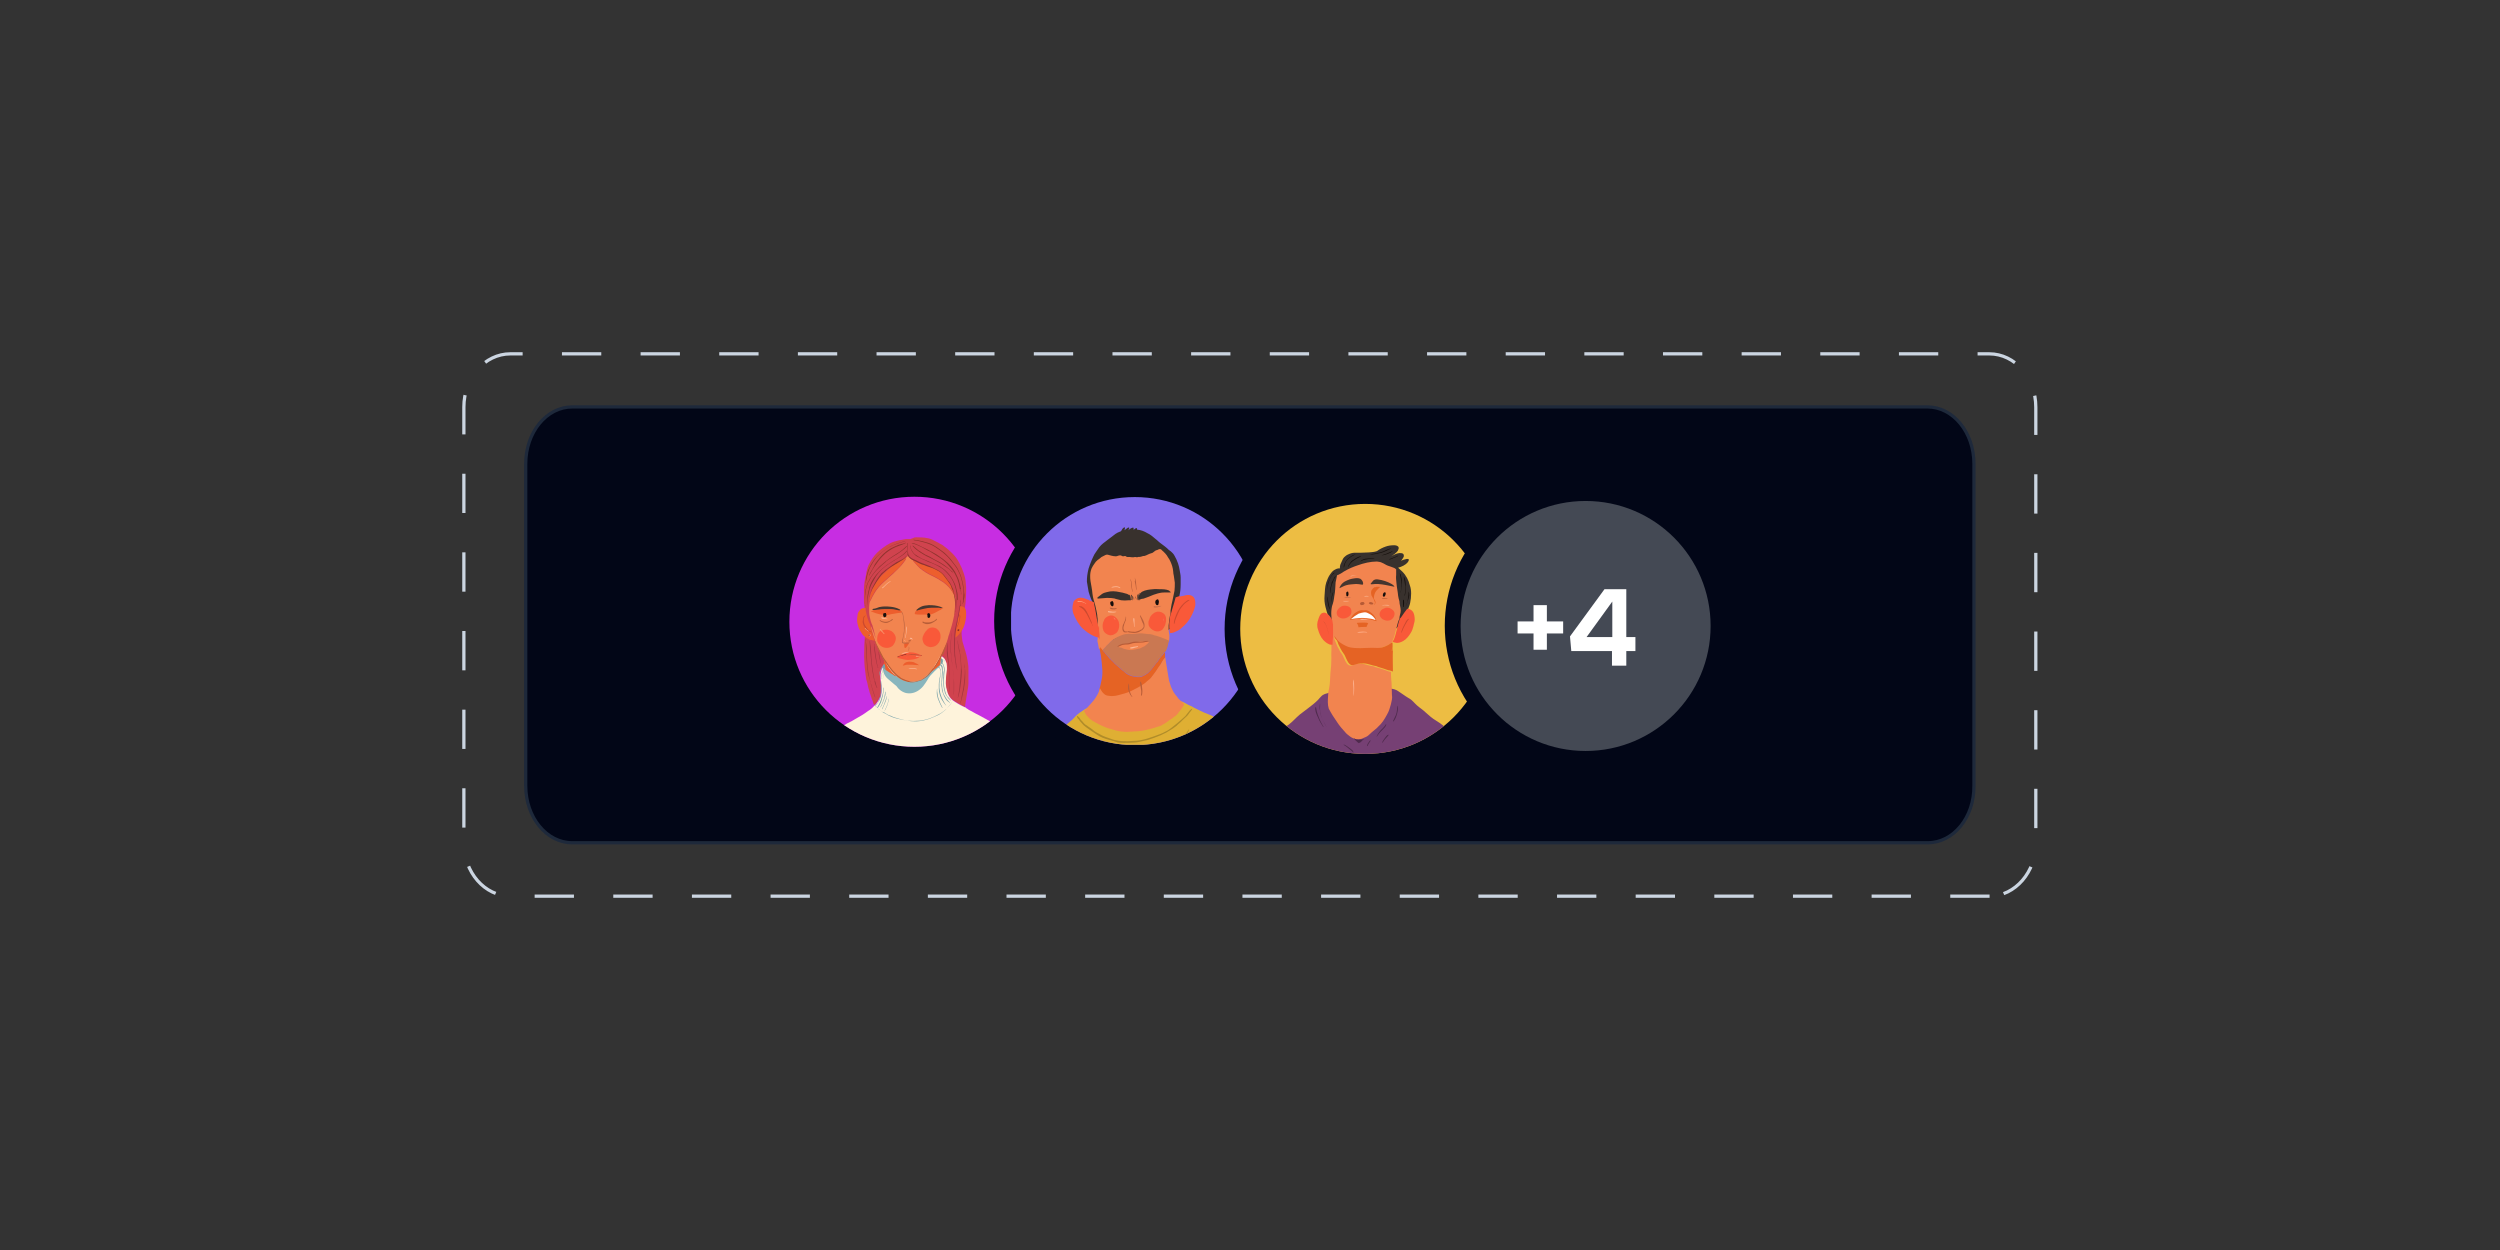 <?xml version="1.0" encoding="utf-8"?>
<!-- Generator: Adobe Illustrator 28.1.0, SVG Export Plug-In . SVG Version: 6.00 Build 0)  -->
<svg version="1.1" id="Layer_1" xmlns="http://www.w3.org/2000/svg" xmlns:xlink="http://www.w3.org/1999/xlink" x="0px" y="0px"
	 viewBox="0 0 768 384" style="enable-background:new 0 0 768 384;" xml:space="preserve">
<rect x="0" y="0" width="768" height="384" fill="#333333" stroke="none"/>
<style type="text/css">
	.st0{fill:#020617;stroke:#1E293B;}
	.st1{fill:none;stroke:#CBD5E1;stroke-dasharray:12.08,12.08;}
	.st2{fill:#020617;}
	.st3{clip-path:url(#SVGID_00000053541051807992105390000018327073590620968843_);}
	.st4{fill:#C72DE2;}
	.st5{clip-path:url(#SVGID_00000044858820901994466930000004487481758339993782_);}
	.st6{fill:#D0434E;}
	.st7{fill:#FEF3DB;}
	.st8{fill:#88B5BD;}
	.st9{fill:#F2844F;}
	.st10{fill:#ED5E2D;}
	.st11{fill:#FCB492;}
	.st12{fill:#91332E;}
	.st13{fill:#453730;}
	.st14{fill:#BA6442;}
	.st15{fill:#16100D;}
	.st16{fill:#CC492F;}
	.st17{fill:#FCBB9C;}
	.st18{fill:#B75D38;}
	.st19{fill:#FCB897;}
	.st20{fill:#F95939;}
	.st21{fill:#FCBEA3;}
	.st22{fill:#8C2B26;}
	.st23{fill:#FBA886;}
	.st24{fill:#B65B36;}
	.st25{fill:#B95D38;}
	.st26{fill:#FBAF8D;}
	.st27{fill:#FA7A60;}
	.st28{fill:#76A1A9;}
	.st29{fill:#A3343E;}
	.st30{clip-path:url(#SVGID_00000062885851804605255210000017352789828469619342_);}
	.st31{fill:#806AEA;}
	.st32{clip-path:url(#SVGID_00000167363917727742446690000014749007628137666434_);}
	.st33{fill:#DFAF33;}
	.st34{fill:#38312D;}
	.st35{fill:#CA7852;}
	.st36{fill:#E56324;}
	.st37{fill:#FCB692;}
	.st38{fill:#160E0B;}
	.st39{fill:#FDB694;}
	.st40{fill:#BF6948;}
	.st41{fill:#BB613E;}
	.st42{fill:#FDB693;}
	.st43{fill:#BA5F3B;}
	.st44{fill:#FEB797;}
	.st45{fill:#FB9980;}
	.st46{fill:#FF8066;}
	.st47{fill:#B85C37;}
	.st48{fill:#B75B37;}
	.st49{fill:#FCB693;}
	.st50{fill:#B08C29;}
	.st51{clip-path:url(#SVGID_00000062883307936852261990000013691315240698365876_);}
	.st52{fill:#EDBD43;}
	.st53{clip-path:url(#SVGID_00000055672078140579171370000015693121005471532716_);}
	.st54{fill:#764074;}
	.st55{fill:#150F0C;}
	.st56{fill:#FDB697;}
	.st57{fill:#45362F;}
	.st58{fill:#FCB48E;}
	.st59{fill:#BE6547;}
	.st60{fill:#FBB38E;}
	.st61{fill:#B65A35;}
	.st62{fill:#FBB48F;}
	.st63{fill:#FBA187;}
	.st64{fill:#FFFFFF;}
	.st65{fill:#FBB898;}
	.st66{fill:#FFB18D;}
	.st67{fill:#4F2A4D;}
	.st68{fill:#444954;}
</style>
<path class="st0" d="M592.2,258.9H175.8c-7.9,0-14.3-7.8-14.3-17.5v-98.9c0-9.7,6.4-17.5,14.3-17.5h416.3c7.9,0,14.3,7.8,14.3,17.5
	v98.9C606.5,251.1,600.1,258.9,592.2,258.9z"/>
<g>
	<path class="st1" d="M611.2,275.3H156.8c-7.9,0-14.3-7.3-14.3-16.4V125.1c0-9.1,6.4-16.4,14.3-16.4h454.3c7.9,0,14.3,7.3,14.3,16.4
		v133.8C625.5,267.8,619.1,275.3,611.2,275.3z"/>
</g>
<g>
	<g>
		
			<ellipse transform="matrix(0.16 -0.987 0.987 0.16 47.371 437.678)" class="st2" cx="280.9" cy="191" rx="43.2" ry="43.2"/>
		<g>
			<g>
				<g>
					<g>
						<defs>
							<circle id="SVGID_00000046334538409199916340000015284646179027637418_" cx="280.9" cy="191" r="38.4"/>
						</defs>
						<clipPath id="SVGID_00000114051911511198342510000010314768224069900944_">
							<use xlink:href="#SVGID_00000046334538409199916340000015284646179027637418_"  style="overflow:visible;"/>
						</clipPath>
						<g style="clip-path:url(#SVGID_00000114051911511198342510000010314768224069900944_);">
							<g>
								<g>
									<rect id="SVGID_2_" x="242.4" y="152.6" class="st4" width="76.8" height="76.8"/>
								</g>
								<g>
									<g>
										<g>
											<g>
												<defs>
													
														<rect id="SVGID_00000088832180998340274510000009826126652527555240_" x="242.4" y="152.6" width="76.8" height="76.8"/>
												</defs>
												<clipPath id="SVGID_00000070110696105106734000000005792227463899664565_">
													<use xlink:href="#SVGID_00000088832180998340274510000009826126652527555240_"  style="overflow:visible;"/>
												</clipPath>
												<g style="clip-path:url(#SVGID_00000070110696105106734000000005792227463899664565_);">
													<g>
														<path class="st6" d="M281,165.1c0.7-0.1,1.3,0,2.1,0c0.6,0,1.2,0.1,1.7,0.2c0.8,0.1,1.5,0.4,2.2,0.8
															c0.4,0.2,0.8,0.4,1.2,0.6c0.6,0.4,1.3,0.6,1.8,1.1c0.5,0.4,1,0.7,1.4,1.1c0.8,0.7,1.6,1.5,2.3,2.4
															c0.3,0.4,0.5,0.8,0.8,1.3c0.4,0.6,0.6,1.3,1,2c0.4,1,0.8,2.1,1,3.1c0.2,0.9,0.2,1.8,0.3,2.8c0,1.2,0,2.3-0.1,3.5
															c0,0.4-0.1,0.9-0.1,1.4c-0.1,0.7-0.2,1.4-0.4,2.2c-0.2,0.9-0.4,1.8-0.5,2.8c-0.1,0.5-0.2,1-0.2,1.6
															c-0.1,0.7-0.1,1.3-0.1,2s0,1.2,0.1,1.8c0.1,0.5,0.1,1.2,0.3,1.7c0.5,1.7,1.1,3.4,1.4,5.2c0.1,0.8,0.3,1.7,0.3,2.5
															c0,0.6,0,1.3,0,1.9c0,0.4,0,0.9,0,1.4c0,0.4,0,0.8,0,1.1c0,1.1-0.2,2.2-0.4,3.3c-0.2,1-0.3,2.1-0.5,3.1
															c-0.1,0.4-0.1,0.7-0.1,1.1h-0.1c-0.4-0.1-0.8-0.4-1.3-0.6c-0.6-0.3-1.2-0.7-1.7-1c-0.7-0.4-1.3-0.9-1.7-1.5
															c-0.2-0.3-0.4-0.6-0.5-0.9c-0.2-0.4-0.3-0.8-0.4-1.3c-0.2-0.5-0.3-1.1-0.3-1.6c-0.1-0.5,0-1.1,0-1.7
															c0-1.1,0.2-2.1,0.3-3.1c0-0.6,0-1.3-0.1-1.8c-0.1-0.4-0.3-0.7-0.4-1c-0.2-0.3-0.4-0.6-0.6-0.8
															c-0.4-0.3-0.7-0.6-1.1-0.8c-0.5-0.3-1.2-0.4-1.7-0.6c-0.5-0.1-1.2,0-1.7,0c-1.1,0.1-2.2,0.2-3.2,0.3
															c-1.7,0.2-3.3,0.4-4.9,0.7c-0.4,0-0.8,0.1-1.3,0.2c-0.5,0.2-1.1,0.4-1.7,0.6c-1,0.4-1.9,1.1-2.6,1.9
															c-0.3,0.4-0.5,0.8-0.7,1.2c-0.3,0.8-0.4,1.6-0.4,2.4c0,1.3,0.3,2.4,0.3,3.7c0,0.6,0,1.2-0.1,1.7c0,0.2,0,0.4-0.1,0.6
															c-0.2,0.4-0.4,0.8-0.7,1.3c-0.2,0.4-0.4,0.6-0.6,0.9c-0.1,0.1-0.2,0.3-0.3,0.4c-0.1,0.1-0.3,0.2-0.4,0.3
															c-0.2-0.4-0.3-0.8-0.4-1.2c-0.2-0.4-0.4-1-0.5-1.4c-0.3-0.7-0.5-1.5-0.7-2.2c-0.2-0.5-0.3-1.2-0.4-1.7
															c-0.1-0.4-0.2-0.9-0.4-1.4c-0.1-0.5-0.1-1-0.2-1.5c-0.2-1.5-0.4-3.1-0.4-4.7c-0.1-1,0-2.1,0-3.1c0-0.9,0-1.7,0.1-2.6
															c0-0.7,0.1-1.3,0.2-2c0.1-1.6,0.1-3.1,0-4.8c0-1-0.2-2-0.2-3c0-0.7-0.1-1.4-0.2-2.1c0-0.4,0-0.9,0-1.4
															c0-0.7,0-1.4,0-2.1c0-1.3,0.1-2.5,0.4-3.7c0.2-0.7,0.3-1.4,0.4-2.1c0.2-0.8,0.4-1.6,0.7-2.2c0.4-0.7,0.7-1.3,1.2-2
															c0.8-1.2,1.9-2.2,3.1-3.1c0.7-0.5,1.4-1,2.2-1.4c0.8-0.4,1.5-0.6,2.3-0.8c0.6-0.2,1.3-0.2,2-0.4
															c0.4-0.1,0.8-0.1,1.2-0.1c0.3,0,0.5,0,0.8,0c0.4-0.2,0.8-0.3,1.2-0.4C280.3,165.1,280.6,165.1,281,165.1z"/>
														<path class="st7" d="M318,246.9c0.2-0.3,0.3-0.6,0.3-1c-0.2-3.3-0.8-6.6-1.8-9.8c-0.5-1.6-1.2-3.2-2-4.8
															c-0.7-1.5-1.6-2.9-2.6-4.1c-0.2-0.2-0.4-0.4-0.5-0.5c0,0,0-0.1-0.1-0.1c-0.7-1-1.6-1.8-2.6-2.4
															c-0.1-0.1-0.3-0.3-0.4-0.4c-0.3-0.3-0.5-0.4-0.9-0.4c-0.1-0.1-0.2-0.2-0.3-0.2c-0.8-0.5-1.6-1-2.5-1.4
															c-0.6-0.3-1.2-0.6-1.7-0.9c-0.7-0.4-1.5-0.8-2.2-1.2c-0.6-0.3-1.2-0.6-1.7-0.9c-0.6-0.4-1.3-0.6-1.9-1.1
															c-0.2-0.1-0.4-0.2-0.5-0.4h-0.1c-0.4-0.1-0.8-0.4-1.3-0.6c-0.6-0.3-1.2-0.7-1.7-1c-0.7-0.4-1.3-0.9-1.7-1.5
															c-0.2-0.3-0.4-0.6-0.5-0.9c-0.2-0.4-0.3-0.8-0.4-1.3c-0.2-0.5-0.3-1.1-0.3-1.6c-0.1-0.5,0-1.1,0-1.7
															c0-1.1,0.2-2.1,0.3-3.1c0-0.6,0-1.3-0.1-1.8c-0.1-0.4-0.3-0.7-0.4-1s-0.4-0.6-0.6-0.8c-0.4-0.3-0.7-0.5-1.1-0.8
															c-0.5-0.3-1.2-0.4-1.7-0.6c-0.5-0.1-1.2,0-1.7,0c-1.1,0-2.2,0.2-3.2,0.3c-1.7,0.2-3.3,0.4-4.9,0.7
															c-0.4,0-0.8,0.1-1.3,0.2c-0.5,0.2-1.1,0.4-1.7,0.6c-1,0.4-1.9,1.1-2.6,1.9c-0.3,0.4-0.5,0.8-0.7,1.2
															c-0.3,0.8-0.4,1.6-0.4,2.4c0,1.3,0.3,2.4,0.3,3.7c0,0.6,0,1.2-0.1,1.7c0,0.2,0,0.4-0.1,0.6c-0.2,0.4-0.4,0.8-0.7,1.3
															c-0.2,0.4-0.4,0.6-0.6,0.9c-0.1,0.1-0.2,0.3-0.3,0.4s-0.3,0.2-0.4,0.3c-0.5,0.6-1.2,1.2-1.9,1.6
															c-1.2,0.9-2.5,1.7-3.8,2.4c-0.8,0.5-1.7,1-2.6,1.4c-1.4,0.8-2.7,1.7-4,2.7c-0.7,0.5-1.3,1-2,1.5s-1.2,1.1-1.7,1.7
															c-0.5,0.5-1.1,1-1.5,1.6c-0.1,0.2-0.3,0.3-0.4,0.4c-0.3,0.2-0.6,0.4-0.9,0.7c-0.4,0.4-0.8,0.9-1.3,1.4
															s-0.8,1.2-1.2,1.7c-0.7,1.3-1.2,2.6-1.5,4c-0.4,1.5-0.6,3-0.8,4.5s-0.4,3.1-0.6,4.6h74.2v-0.1L318,246.9L318,246.9z"
															/>
														<path class="st8" d="M289,204c0.1-0.1,0.2-0.2,0.4-0.3c0,0.2-0.2,0.3-0.3,0.4c-0.1,0.1-0.1,0.3-0.2,0.4
															c-0.6,0.6-1.3,1.2-1.9,1.8c-0.8,0.8-1.6,1.6-2.1,2.6c-0.4,0.6-0.8,1.3-1.3,1.9c-1,1.2-2.4,2.1-4,2.2
															c-0.4,0-0.8,0-1.3-0.1c-0.7-0.2-1.3-0.5-1.9-1c-0.4-0.3-0.6-0.6-0.9-1c-0.2-0.3-0.5-0.4-0.8-0.7
															c-0.6-0.5-1.3-1.1-2-1.7c-0.6-0.5-1.1-1.3-1.3-2c-0.1-0.4-0.1-0.6-0.2-1c0-0.3-0.1-0.5,0-0.8c0-0.1,0.1-0.1,0.1-0.1
															s0,0.1,0.1,0.2c0.4,0.1,0.4,0.5,0.7,0.5c0.1,0.3,0.4,0.4,0.5,0.5s0.2,0.1,0.3,0.1c0.1,0.1,0.2,0.3,0.3,0.4
															c0.1,0.2,0.3,0.2,0.4,0.3c0.3,0.2,0.5,0.4,0.8,0.5s0.6,0.3,0.9,0.5c0.2,0.1,0.4,0.2,0.5,0.3c0.2,0.3,0.5,0.4,0.8,0.5
															c0.1,0.1,0.1,0.2,0.3,0.3c0.4,0.1,0.8,0.3,1.1,0.4c0.3,0.1,0.5,0.1,0.8,0.3c0.2,0,0.4,0,0.4,0c0.6,0,1.2,0,1.8,0
															c0.8-0.3,1.5-0.5,2.2-0.9c0.4-0.2,0.7-0.4,1-0.7c0.1-0.2,0.3-0.3,0.4-0.4c0.1-0.1,0.2-0.1,0.3-0.3
															c0.1-0.2,0.2-0.4,0.4-0.5c0.4-0.4,0.7-0.6,1.1-0.8s0.6-0.4,0.8-0.7c0.3-0.3,0.5-0.4,0.8-0.7
															C288.6,204.4,288.8,204.2,289,204z"/>
													</g>
													<g>
														<path class="st9" d="M278.4,171.2c0.2-0.1,0.4-0.3,0.5-0.4c0.4,0.5,1,1,1.6,1.3h-0.1c0.2,0.4,0.4,0.6,0.7,0.9
															c0.4,0.5,0.9,1,1.4,1.5c1.1,0.9,2.3,1.7,3.6,2.3c1.3,0.6,2.5,1.3,3.7,2.1c1.2,0.9,2.2,1.9,2.9,3.2
															c0.2,0.4,0.4,0.7,0.5,1c0,0.1,0.1,0.3,0.2,0.4c0.1,0.1,0,0.3,0,0.4c0,0.5,0,1.2,0,1.7c0,0.6-0.1,1.3-0.1,2
															c0,0.5-0.1,1-0.2,1.5c-0.1,0.6-0.3,1.3-0.4,1.8c-0.2,0.8-0.4,1.7-0.7,2.5c-0.1,0.4-0.3,0.9-0.4,1.4
															c-0.2,0.4-0.3,0.8-0.4,1.3c-0.2,0.7-0.4,1.3-0.7,2c-0.4,1-0.9,2-1.3,3V201c-0.1,0.2-0.2,0.3-0.3,0.4
															c-0.4,0.7-0.6,1.3-1.1,2c-0.3,0.5-0.6,1-0.9,1.5c-0.2,0.4-0.4,0.7-0.7,1c-0.1,0.2-0.3,0.4-0.4,0.5
															c-0.2,0.3-0.4,0.5-0.7,0.8c-0.4,0.4-0.8,0.6-1.1,1c-0.2,0.2-0.4,0.4-0.6,0.4c-0.4,0.2-0.7,0.4-1.1,0.5
															c-0.6,0.2-1.2,0.3-1.8,0.3c-0.5,0-1,0-1.5,0c-0.8-0.1-1.5-0.3-2.2-0.7c-0.4-0.3-0.8-0.5-1.3-0.8c0,0-0.1,0-0.2-0.1
															c0,0,0.1,0,0.2,0v-0.1c-0.3-0.1-0.4-0.4-0.6-0.5c-0.8-0.8-1.6-1.8-2.2-2.8c-0.1-0.2-0.3-0.4-0.4-0.7
															c-0.2-0.3-0.4-0.4-0.4-0.8c0,0.1-0.1,0.2-0.1,0.3c-0.3-0.4-0.5-0.9-0.7-1.3c-0.3-0.5-0.4-1.1-0.8-1.6
															c-0.5-1.1-1.1-2.2-1.4-3.3c0,0,0-0.1-0.1-0.2c-0.1-0.3-0.1-0.6-0.3-0.8c-0.3-0.9-0.5-1.8-0.8-2.7
															c-0.1-0.4-0.2-0.6-0.2-1c0.2,0.3,0.3,0.5,0.4,0.8c0.4,0.8,0.6,1.6,0.9,2.4c0,0.1,0,0.2,0,0.3c0,0,0,0,0.1,0
															c0-0.4-0.1-0.6-0.2-1s-0.2-0.8-0.3-1.3c-0.1-0.4-0.3-1-0.4-1.4c-0.4-0.8-0.6-1.6-0.8-2.5c-0.1-0.5-0.2-1.1-0.2-1.6
															c0-0.4,0-1,0-1.4c0-0.6,0.1-1.3,0.2-1.8c0,0,0,0.1,0,0.2c0.1-0.3,0.2-0.5,0.4-0.8c0.3-0.6,0.6-1.3,1-1.9
															c0.4-0.7,0.9-1.4,1.5-2.1c1-1.1,2.2-2.1,3.3-3.1c0.4-0.4,1-0.8,1.4-1.3c0.7-0.7,1.4-1.3,2.1-2.1
															c0.4-0.5,0.9-1.1,1.3-1.7C278.2,171.8,278.4,171.5,278.4,171.2C278.5,171.2,278.4,171.2,278.4,171.2z"/>
														<path class="st10" d="M276.7,172.2c0.6-0.3,1.2-0.7,1.7-1h0.1c-0.1,0.3-0.4,0.5-0.5,0.8c-0.4,0.5-0.8,1.1-1.3,1.7
															c-0.6,0.8-1.4,1.4-2.1,2.1c-0.4,0.4-1,0.8-1.4,1.3c-1.1,1-2.3,1.9-3.3,3.1c-0.5,0.6-1.1,1.3-1.5,2.1
															c-0.4,0.6-0.7,1.3-1,1.9c-0.1,0.3-0.2,0.5-0.4,0.8c0,0,0-0.1,0-0.2c0.1-0.6,0.2-1.2,0.3-1.8c0.3-1.3,0.8-2.5,1.5-3.6
															c0.4-0.7,1-1.4,1.5-2c0.4-0.4,0.8-0.9,1.3-1.3c0.4-0.4,0.7-0.6,1.1-1C274,173.9,275.3,172.9,276.7,172.2z"/>
														<path class="st10" d="M280.4,172L280.4,172c0.4,0.2,0.8,0.4,1.1,0.5c0.6,0.3,1.2,0.6,1.9,0.8c0.4,0.1,0.7,0.3,1.1,0.4
															c0.8,0.3,1.5,0.5,2.2,0.8c0.8,0.3,1.5,0.6,2.2,1.2c0.4,0.2,0.6,0.5,0.9,0.8c0.4,0.4,0.7,0.8,1,1.2
															c0.4,0.4,0.7,0.8,0.9,1.3c0.5,0.8,1,1.7,1.3,2.7c0.1,0.5,0.4,1,0.4,1.6c-0.1-0.1-0.1-0.3-0.2-0.4
															c-0.1-0.4-0.4-0.7-0.5-1c-0.7-1.3-1.7-2.3-2.9-3.2c-1.2-0.8-2.4-1.5-3.7-2.1c-1.3-0.6-2.5-1.4-3.6-2.3
															c-0.5-0.4-1-1-1.4-1.5C280.9,172.6,280.6,172.3,280.4,172z"/>
														<path class="st10" d="M294.7,188c0.1-0.6,0.2-1.2,0.2-1.8c0.4,0,0.9,0.1,1.3,0.4c0.3,0.2,0.4,0.5,0.5,0.8
															c0.1,0.4,0.1,1,0.1,1.5c0,0.9-0.2,1.9-0.4,2.7c-0.2,0.7-0.4,1.3-0.8,1.9c-0.5,0.9-1.3,1.8-2.1,2.4
															c0-0.6,0-1.2,0.1-1.8c0.1-1,0.3-2.1,0.5-3.1C294.3,190.1,294.5,189.1,294.7,188z"/>
														<path class="st10" d="M286,186.5c0.8,0,1.6,0,2.4,0c0.3,0,0.6,0.1,0.9,0.2c0.1,0,0.3,0,0.3,0.2
															c-0.1,0-0.2,0.1-0.3,0.2c-0.2,0.2-0.4,0.3-0.7,0.4c-0.8,0.5-1.8,1-2.8,1.3c-0.4,0.1-0.9,0.1-1.4,0c-0.3,0-0.5,0-0.8,0
															c-0.4,0-0.8,0-1.2,0s-0.8,0-1.2-0.1c-0.1,0-0.2-0.1-0.2-0.2c0-0.5,0.4-0.9,0.8-1.3c0.1-0.1,0.3,0,0.4-0.1
															c0.1,0,0.2-0.1,0.3-0.1c0.6-0.1,1.2-0.2,1.7-0.3C284.8,186.6,285.5,186.5,286,186.5z"/>
														<path class="st10" d="M272.1,186.7c0.4,0,0.8,0,1.3,0s1,0.1,1.5,0.2c0.4,0.1,1,0.2,1.4,0.4c0.3,0.2,0.5,0.4,0.8,0.6
															c0,0,0,0.1,0,0.2c0,0-0.1,0-0.2,0.1c-0.9,0.1-1.7,0.2-2.6,0.4c-0.4,0-0.9,0.2-1.4,0.3c-0.4,0-0.7,0-1.1,0
															c-0.5,0-1.1-0.1-1.6-0.2c-0.4-0.1-0.7-0.2-1.1-0.3c-0.3-0.1-0.5-0.2-0.8-0.3c-0.2-0.1-0.4-0.1-0.6-0.2
															c-0.1,0-0.1-0.2,0-0.2s0.3,0,0.4-0.1c0.1,0,0.2-0.2,0.3-0.2c0.4-0.1,0.8-0.1,1.3-0.2
															C270.4,186.9,271.3,186.8,272.1,186.7z"/>
														<path class="st10" d="M264.1,187.5c0.3-0.4,0.6-0.6,1.1-0.7c0.2,0,0.4,0,0.7,0c0,0.5,0.1,1,0.2,1.5s0.3,1.1,0.4,1.6
															c0.1,0.4,0.3,0.7,0.4,1.1c0.2,0.4,0.4,0.8,0.5,1.2c0,0.4,0.1,0.6,0.2,1c0.2,0.9,0.4,1.8,0.8,2.7
															c0.1,0.3,0.2,0.5,0.3,0.8v0.1c-0.4,0-0.7-0.1-1-0.2c-0.4,0-0.7-0.1-1-0.3c-0.4-0.2-0.8-0.6-1.3-0.9
															c-0.5-0.4-0.8-1.1-1.2-1.7s-0.6-1.3-0.8-2.2c-0.1-0.4-0.1-1-0.1-1.4c0.1-0.6,0.1-1.3,0.3-1.9
															C263.7,188.1,263.8,187.8,264.1,187.5z"/>
														<path class="st9" d="M296.3,190.3C296.5,190.3,296.3,190.4,296.3,190.3L296.3,190.3z"/>
														<path class="st10" d="M278.7,197.4c0.1,0,0.3,0,0.4,0c0.2,0,0.1,0.2,0.1,0.3c-0.1,0.2-0.2,0.4-0.3,0.5
															c-0.2,0.3-0.4,0.5-0.6,0.8c-0.1,0.1-0.3,0-0.4,0c-0.1-0.2-0.1-0.4-0.1-0.5c0-0.3-0.1-0.5,0-0.8c0-0.1,0.1-0.1,0.2-0.1
															C278.3,197.5,278.5,197.4,278.7,197.4z"/>
														<path class="st10" d="M288.9,201.4c0.1-0.1,0.2-0.3,0.3-0.4v0.1c0,0.4-0.1,0.8-0.1,1.3c-0.1,0.5-0.1,1.2-0.2,1.7
															c-0.1,0.2-0.4,0.4-0.5,0.5c-0.6,0.5-1.3,1.1-2.1,1.6c-0.1,0.1-0.3,0.2-0.4,0.2c0-0.2,0.2-0.4,0.4-0.5
															c0.3-0.4,0.5-0.6,0.7-1c0.3-0.5,0.6-1,0.9-1.5C288.2,202.9,288.6,202.2,288.9,201.4z"/>
														<path class="st10" d="M271.6,203.1c0-0.1,0-0.2,0.1-0.3c0.1,0.3,0.3,0.5,0.4,0.8c0.2,0.2,0.3,0.4,0.4,0.7
															c0.6,1,1.3,2,2.2,2.8c0.2,0.2,0.4,0.4,0.6,0.5v0.1c0,0-0.1,0-0.2,0c-0.3,0-0.4-0.2-0.7-0.4c-0.8-0.4-1.4-0.9-2.2-1.4
															c-0.1-0.1-0.3-0.2-0.4-0.4l-0.1-0.1c0-0.1-0.1-0.3-0.1-0.4c0-0.4-0.1-0.8-0.2-1.1
															C271.7,203.7,271.6,203.4,271.6,203.1L271.6,203.1z"/>
														<path class="st10" d="M278.5,203.4c0.4-0.1,0.8-0.2,1.3-0.1c0.5,0,1,0.1,1.4,0.4c0.3,0.1,0.5,0.2,0.8,0.4
															c0.1,0,0.2,0.2,0.3,0.3c-0.1,0-0.2-0.1-0.4-0.1s-0.4,0-0.4,0c-0.4,0-0.9-0.1-1.3-0.1c-0.5,0-1.1,0-1.6,0
															c-0.4,0.1-0.8,0.2-1.3,0.3C277.6,203.9,278.1,203.5,278.5,203.4z"/>
													</g>
													<g>
														<path class="st11" d="M273.2,178.7c0.1-0.1,0.3-0.2,0.4-0.2c0,0.1,0,0.2-0.1,0.2c-0.9,0.5-1.6,1.3-2.3,2
															c0,0-0.1,0-0.2,0c0-0.3,0.2-0.4,0.4-0.5C272,179.6,272.5,179.1,273.2,178.7z"/>
														<g>
															<path class="st12" d="M295.9,179.7c-0.2-0.9-0.4-1.9-0.7-2.8c-0.4-0.9-0.8-1.9-1.3-2.7c-0.6-0.8-1.3-1.7-1.9-2.5
																c-0.8-0.8-1.5-1.7-2.4-2.3c-0.6-0.4-1.2-0.9-1.8-1.3s-1.3-0.8-2-1.1c-0.5-0.2-1.1-0.4-1.6-0.5
																c-0.5-0.2-1.1-0.3-1.6-0.4c-0.4-0.1-0.8-0.2-1.3-0.2c-0.2-0.1-0.4,0-0.7-0.1v0.1c0.1,0,0.2,0.1,0.3,0.1
																c0.7,0.1,1.4,0.2,2.1,0.4c1.5,0.4,3,0.8,4.2,1.6c0.5,0.4,1.1,0.7,1.6,1.1c0.5,0.4,1.1,0.8,1.6,1.3
																c0.8,0.7,1.5,1.5,2.2,2.4c0.6,0.8,1.3,1.6,1.7,2.5c0.4,0.8,0.8,1.6,1,2.5c0.2,0.8,0.4,1.6,0.5,2.3
																c0.1,0.6,0.2,1.3,0.2,1.9c0,0.5-0.1,1.1-0.1,1.7c0,0.2-0.1,0.4,0,0.6l0,0c0,0.2-0.1,0.4-0.1,0.7
																c0,0.2-0.1,0.4-0.1,0.5c0,0,0,0,0.1,0c0.1-0.4,0.3-0.8,0.3-1.3l0,0c0.1-0.4,0.2-0.9,0.2-1.4
																C296.1,181.7,296.1,180.7,295.9,179.7z"/>
															<path class="st12" d="M280.4,167.6L280.4,167.6c-0.1,0.2,0.1,0.3,0.2,0.4c0.5,0.6,1.2,1.1,1.9,1.6
																c0.6,0.4,1.3,0.8,2,1.2c0.9,0.4,1.9,0.9,2.8,1.4c1.2,0.6,2.2,1.2,3.3,2c0.6,0.4,1.3,0.9,1.8,1.5c0,0,0.1,0.1,0.2,0.1
																l0,0c0.1,0.1,0.2,0.2,0.3,0.3l0,0c0,0.1,0,0.1,0.1,0.1c-0.1-0.1-0.2-0.2-0.3-0.4s-0.3-0.4-0.4-0.4
																c-1.2-1.1-2.4-2-3.8-2.8c-0.8-0.4-1.6-0.8-2.4-1.3c-0.6-0.4-1.3-0.6-2-1c-0.6-0.4-1.3-0.8-1.9-1.2
																c-0.5-0.4-1-0.8-1.4-1.2l0,0C280.6,167.7,280.5,167.6,280.4,167.6z"/>
															<path class="st12" d="M272,174c1.3-1,2.8-1.8,4.2-2.7c0.8-0.5,1.6-1,2.2-1.7c0.1-0.1,0.3-0.3,0.2-0.5
																c-0.4,0.5-0.8,0.9-1.3,1.3c-0.6,0.4-1.3,0.9-1.9,1.3c-0.8,0.4-1.6,1-2.4,1.5c-0.7,0.4-1.3,1-2,1.5
																c-1.8,1.6-3.3,3.5-4,5.8c0,0.1,0,0.2,0,0.3l0,0c-0.4,1.3-0.6,2.5-0.6,3.9c0,0.4,0,0.7,0,1.1c0,0.2,0,0.4,0,0.5
																c0.1-1.1,0.1-2.2,0.3-3.3c0.1-0.6,0.3-1.3,0.4-1.8c0.3-1.1,0.8-2.1,1.4-3.1C269.3,176.5,270.5,175.1,272,174z"/>
															<path class="st12" d="M294.2,183.6c0-0.6,0-1.3-0.2-1.9c-0.2-0.8-0.4-1.7-0.7-2.4c-0.4-0.9-0.9-1.8-1.6-2.7
																c-0.3-0.4-0.7-0.8-1.1-1.2s-0.8-0.7-1.3-1c-0.4-0.4-1-0.6-1.4-0.8c-0.8-0.4-1.7-0.7-2.5-1.1
																c-0.7-0.3-1.5-0.6-2.2-0.9c-0.7-0.4-1.4-0.8-2.1-1.3c-0.4-0.3-0.7-0.7-0.9-1.1c-0.3-0.4-0.4-0.8-0.5-1.3
																c0-0.1,0-0.2,0-0.3c-0.2,0-0.1,0.2-0.1,0.3c0.1,0.5,0.3,1,0.5,1.4c0.3,0.4,0.5,0.8,1,1.2c0.4,0.4,0.8,0.6,1.3,0.8
																c0.4,0.2,0.7,0.4,1,0.5c0.4,0.2,0.9,0.4,1.3,0.6c0.4,0.2,0.9,0.4,1.3,0.5c1.3,0.5,2.7,1.2,3.9,2.1
																c0.4,0.4,0.8,0.7,1.2,1.2c1.7,1.8,2.6,4.2,2.8,6.7c0,0.5,0,1,0,1.5c0,0.2,0,0.4,0,0.5c-0.1,1.1-0.1,2.1-0.4,3.1
																c0.1,0,0.1-0.1,0.1-0.2c0.2-0.9,0.3-1.9,0.4-2.9c0-0.2,0-0.4,0-0.5C294.3,184.3,294.2,184,294.2,183.6z"/>
															<path class="st12" d="M278.6,170.6c-0.2,0.3-0.5,0.5-0.8,0.8c-0.4,0.4-0.9,0.5-1.4,0.8c-0.4,0.2-0.7,0.4-1,0.5
																c-0.4,0.3-0.8,0.5-1.2,0.8s-0.7,0.5-1.1,0.8c-0.1,0.1-0.2,0.1-0.3,0.2c-0.3,0.2-0.4,0.4-0.7,0.5
																c-0.4,0.4-0.8,0.7-1.3,1.1c-0.5,0.6-1,1.3-1.4,1.9c-0.4,0.7-0.8,1.3-1.2,2.1c-0.2,0.3-0.3,0.6-0.4,0.9
																c-0.3,0.7-0.5,1.3-0.7,2.2c0,0.1,0,0.2,0,0.3c0.1-0.9,0.5-1.8,0.9-2.6c0.1-0.3,0.3-0.4,0.4-0.7
																c0.6-1.1,1.3-2.1,2-3.1c0.5-0.7,1.2-1.3,1.8-1.8l0,0c0.5-0.5,1.2-0.9,1.8-1.3c1.1-0.7,2.2-1.3,3.3-2
																C277.8,171.7,278.3,171.2,278.6,170.6c0.3-0.1,0.3-0.3,0.3-0.5C278.7,170.3,278.7,170.4,278.6,170.6z"/>
															<path class="st12" d="M267.3,176c-0.1,0.3-0.3,0.5-0.3,0.8c0,0,0,0,0.1,0c0.1-0.3,0.2-0.5,0.4-0.8
																c0.4-0.8,0.8-1.5,1.3-2.2c0.7-1,1.4-2,2.3-2.9c1.2-1.3,2.6-2.2,4.2-2.9c1-0.4,2.1-0.7,3-1.2c0,0,0,0,0-0.1
																c-0.5,0.2-1.1,0.4-1.7,0.5c-0.4,0.1-0.7,0.2-1.1,0.4c-0.7,0.3-1.4,0.6-2.1,1c-1.5,0.9-2.8,2.2-3.9,3.7
																c-0.3,0.4-0.6,0.8-0.9,1.3c0,0,0,0,0,0.1l0,0C268.2,174.5,267.8,175.2,267.3,176z"/>
															<path class="st12" d="M265.8,180.2c0-0.4,0.1-0.9,0.2-1.4c0-0.2,0-0.4,0.1-0.4c0.1-0.6,0.3-1.3,0.4-1.9
																c0.3-1,0.6-2,1.2-2.9c0.7-1.3,1.5-2.4,2.5-3.3c0.6-0.6,1.3-1.1,2-1.6c0.5-0.4,1.1-0.7,1.6-0.9
																c0.7-0.4,1.4-0.6,2.2-0.9c0.7-0.3,1.5-0.4,2.2-0.6c-0.1,0-0.3,0-0.4,0c-1.4,0.3-2.7,0.8-4,1.4
																c-0.6,0.3-1.3,0.7-1.8,1.1c-1.2,0.8-2.2,1.7-3.1,2.7c-0.6,0.7-1.1,1.5-1.6,2.4c-0.4,0.7-0.7,1.4-0.9,2.2
																c-0.2,0.7-0.4,1.4-0.4,2.2c0,0.2-0.1,0.4-0.1,0.6c0,0.1,0,0.2,0,0.2c0,0.5-0.1,1-0.1,1.5
																C265.8,180.5,265.8,180.3,265.8,180.2z"/>
															<path class="st12" d="M295.2,180.9L295.2,180.9c0-0.1,0-0.3-0.1-0.4c-0.1-0.6-0.2-1.2-0.4-1.7
																c-0.2-0.9-0.6-1.7-1-2.5c-0.4-0.9-1-1.7-1.7-2.5c-0.6-0.7-1.3-1.3-2.2-2c-1.1-0.8-2.2-1.6-3.4-2.2
																c-0.1-0.1-0.3-0.2-0.4-0.2l0,0c-0.6-0.4-1.3-0.7-1.9-1c-0.8-0.4-1.7-0.8-2.5-1.2c-0.5-0.2-1-0.4-1.5-0.4
																c0,0,0,0,0,0.1c0.4,0.1,0.9,0.3,1.3,0.4c0.8,0.4,1.7,0.7,2.5,1.2c0.6,0.4,1.3,0.7,1.9,1c1,0.6,2,1.3,3,1.9
																c0.9,0.6,1.7,1.3,2.5,2.2s1.4,1.6,2,2.6c0.4,0.8,0.8,1.5,1,2.3c0.3,0.8,0.4,1.7,0.6,2.6L295.2,180.9
																c-0.1,0.2-0.1,0.3-0.1,0.4c0.1,0.4,0.1,0.9,0.1,1.4c0,0,0.1-0.1,0.1-0.2C295.3,182,295.2,181.6,295.2,180.9z"/>
															<path class="st12" d="M293.2,182.6c-0.1-0.5-0.3-1.1-0.4-1.6c-0.4-0.8-0.7-1.7-1.3-2.4c-0.4-0.4-0.7-1-1.1-1.4l0,0
																c0-0.1-0.1-0.2-0.2-0.3c-0.6-0.8-1.4-1.4-2.3-1.9c-0.8-0.4-1.7-0.8-2.5-1.2c-0.9-0.3-1.7-0.7-2.6-1
																c-0.8-0.4-1.5-0.7-2.3-1.1c-0.4-0.2-0.5-0.2-0.8-0.5l-0.3-0.2c0-0.2-0.2-0.4-0.3-0.5c-0.1-0.4-0.2-0.8-0.2-1.3
																c0-1.2,0.1-1.3,0-2c0-0.1,0-0.3,0-0.4h-0.1c-0.1,0.3,0,0.5,0,0.8c0,0.4,0,0.6,0,0.9c0,0.3,0,0.5,0,0.8
																c0,0.2,0,0.4,0,0.5s0,0.4,0.1,0.6l0,0c0,0.1,0,0.3,0.1,0.4c0.2,0.4,0.6,0.8,1.1,1.1c0.8,0.4,1.6,0.8,2.4,1.2
																c0.4,0.2,0.9,0.4,1.4,0.5c0.8,0.4,1.7,0.6,2.5,0.9c0.7,0.3,1.3,0.6,2,1s1.3,1,1.8,1.7s1.1,1.4,1.6,2.2
																c0.3,0.4,0.4,0.9,0.6,1.4c0.1,0.3,0.3,0.5,0.4,0.9s0.2,0.7,0.3,1.1c0,0.4,0.1,0.8,0.2,1.2c0.1,0.7,0.1,1.5,0.1,2.2
																c0,0.9-0.1,1.8-0.2,2.8c0.1-0.1,0-0.2,0.1-0.4c0-0.4,0.1-0.8,0.1-1.3c0.1-1,0.2-2.1,0.1-3.1
																C293.4,183.6,293.3,183.1,293.2,182.6z"/>
															<path class="st12" d="M295.2,184c0,0.2-0.1,0.4-0.1,0.5c0,0.2-0.1,0.4,0,0.6c0,0.3,0,0.6-0.1,1c0,0,0.1,0.1,0.2,0.1
																c0-0.3,0-0.6,0-0.8C295.2,184.9,295.2,184.5,295.2,184z"/>
															<path class="st12" d="M265.7,184.6c0-1.1,0.1-2.2,0.3-3.2c0.1-0.8,0.4-1.5,0.6-2.2c0.1-0.3,0.2-0.4,0.4-0.7
																c0.1-0.3,0.3-0.5,0.4-0.8l0,0c0.3-0.5,0.7-1.1,1.1-1.6c0.5-0.6,1.1-1.3,1.7-1.8c0.5-0.5,1.1-1,1.7-1.5
																c0.1-0.1,0.3-0.2,0.4-0.4l0,0c0.7-0.5,1.4-1,2.2-1.5c0.9-0.5,1.8-1.1,2.6-1.7c0.5-0.4,1.1-0.8,1.5-1.4v-0.1
																c-0.2,0-0.3,0.2-0.4,0.3c-0.5,0.5-1.2,1.1-1.8,1.5c-0.6,0.4-1.3,0.8-1.9,1.2c-0.8,0.5-1.6,1.1-2.4,1.7
																c-0.6,0.5-1.3,1.1-1.9,1.6c-0.6,0.6-1.2,1.3-1.7,1.9c-0.4,0.5-0.8,1.1-1.2,1.7c-0.3,0.5-0.5,1-0.8,1.5
																c-0.2,0.4-0.3,0.9-0.4,1.3c-0.3,0.9-0.4,2-0.4,3C265.7,183.8,265.7,184.1,265.7,184.6c0,0.1,0,0.3,0,0.6
																c0,0.4,0,0.6,0,1h0.1C265.6,185.6,265.7,185.1,265.7,184.6z"/>
														</g>
														<path class="st13" d="M270.1,186.5c0.5-0.1,1.1-0.2,1.6-0.2c0.6,0,1.3,0,2,0.1c0.8,0.1,1.7,0.3,2.5,0.7
															c0.2,0.1,0.4,0.2,0.5,0.4c-0.2,0-0.4,0-0.5,0c-0.4-0.1-0.8-0.1-1.1-0.2c-0.4-0.1-0.9-0.2-1.4-0.2c-0.6,0-1.3,0-1.9,0
															c-0.8,0-1.5,0.1-2.3,0.2c-0.4,0.1-0.8,0.1-1.3,0.1c0,0-0.1,0-0.2,0c0-0.2,0.2-0.4,0.4-0.4
															C268.9,187,269.5,186.7,270.1,186.5z"/>
														<path class="st13" d="M289.7,186.8c-0.3-0.1-0.5-0.3-0.8-0.4c-0.5-0.2-1.1-0.3-1.7-0.4c-0.6-0.1-1.3-0.1-1.9-0.1
															c-0.8,0.1-1.6,0.1-2.4,0.5c-0.4,0.2-0.9,0.5-1.3,0.9c-0.1,0.1,0,0.2,0,0.3c0.2-0.1,0.4-0.1,0.6-0.2
															c0.5-0.1,1.1-0.3,1.7-0.4c1.4-0.4,3-0.3,4.5-0.3c0.3,0.1,0.6,0.1,0.9,0.1c0.2,0,0.4,0,0.5,0c0,0,0,0,0-0.1
															C289.8,186.9,289.7,186.8,289.7,186.8z"/>
														<path class="st14" d="M276.9,187.9L276.9,187.9c0.2,0.1,0.3,0.3,0.4,0.4c0.2,0.4,0.2,1,0.3,1.5
															c0.1,0.7,0.3,1.3,0.3,2.1s0,1.6-0.1,2.4c-0.1,0.7-0.3,1.4-0.4,2.2c0,0.3-0.1,0.4-0.1,0.7c0,0.1,0.2,0.2,0.3,0.2
															c0.4,0,0.7,0,1.1,0c0.3,0,0.5,0,0.8,0v0.1c-0.2,0.1-0.4,0.1-0.7,0.2c-0.4,0-0.7,0-1.1,0c-0.2,0-0.5-0.1-0.6-0.3
															c-0.1-0.4,0.1-0.9,0.2-1.3c0.2-0.8,0.3-1.5,0.4-2.3c0-0.5,0-1.2,0-1.7c0-0.8-0.2-1.7-0.3-2.6c0-0.4-0.1-0.9-0.4-1.3
															C276.9,188,276.9,188,276.9,187.9z"/>
														<path class="st15" d="M271.8,188.3c0.2,0,0.4,0,0.4,0.2c0.1,0.2,0.1,0.4,0.1,0.6c0,0.2-0.1,0.4-0.3,0.4
															c-0.1,0.1-0.4,0.2-0.5,0c-0.2-0.2-0.2-0.4-0.2-0.5c0-0.2,0-0.4,0.1-0.6C271.6,188.4,271.7,188.4,271.8,188.3z"/>
														<path class="st15" d="M285.1,188.4c0.1-0.1,0.3,0,0.4,0c0.2,0.2,0.3,0.4,0.3,0.7s-0.1,0.5-0.3,0.7
															c-0.2,0.1-0.4,0-0.5-0.1c-0.1-0.2-0.1-0.4-0.1-0.7C284.8,188.7,284.9,188.5,285.1,188.4z"/>
														<path class="st16" d="M294.7,188.9c0-0.1,0-0.2,0-0.3c0,0.1,0.1,0.2,0.2,0.3c0.2,0.4,0.1,0.9,0,1.4
															c-0.2,0.8-0.4,1.7-0.9,2.4h-0.1c0,0,0-0.1,0-0.2c0.2-0.3,0.3-0.5,0.4-0.8c0.2-0.5,0.4-1.1,0.4-1.7
															C294.8,189.8,294.8,189.3,294.7,188.9z"/>
														<path class="st16" d="M265.2,189.7c0.1-0.3,0.3-0.5,0.6-0.6h0.1c0,0,0,0,0,0.1c-0.3,0.1-0.4,0.4-0.5,0.8
															c-0.1,0.7,0,1.5,0.4,2.2c0.4,0.6,0.8,1.2,1.4,1.7c0,0,0.1,0.1,0.1,0.2c0,0-0.1,0-0.2,0c-0.4-0.2-0.7-0.5-1-0.8
															c-0.5-0.6-1-1.3-1.1-2.2C265.1,190.5,265.1,190.1,265.2,189.7z"/>
														<path class="st17" d="M270.8,189.6c0.2,0,0.4,0.1,0.6,0.2c0.4,0.1,0.8,0.2,1.2,0.3v0.1c-0.4,0-0.8-0.1-1.3-0.1
															c-0.2,0-0.4-0.1-0.5-0.2C270.8,189.8,270.8,189.7,270.8,189.6z"/>
														<g>
															<path class="st18" d="M287.7,190.1c-0.1,0.1-0.3,0.2-0.4,0.4c-0.6,0.4-1.2,0.6-1.9,0.7c-0.3,0-0.6,0-0.9,0
																s-0.5,0-0.8-0.2l0,0c-0.1,0-0.2-0.1-0.3,0c-0.1,0.1,0,0.3,0.2,0.4c0.3,0.1,0.5,0.2,0.8,0.3c0.6,0.1,1.3,0,1.9-0.3
																c0.4-0.2,0.7-0.4,1-0.6c0.2-0.1,0.4-0.3,0.5-0.4C287.8,190.1,287.8,190,287.7,190.1z"/>
															<path class="st18" d="M274,190.2c-0.1,0.1-0.2,0.2-0.3,0.3c-0.6,0.4-1.3,0.6-2,0.5c-0.4-0.1-1-0.2-1.3-0.5
																c0,0-0.1,0-0.2,0c0,0.1,0.1,0.2,0.2,0.3c0.4,0.3,0.8,0.4,1.2,0.5c0.4,0.1,0.9,0.1,1.3-0.1c0.4-0.2,0.7-0.4,1.1-0.6
																c0.1-0.1,0.2-0.2,0.3-0.3v-0.1C274.1,190.2,274,190.2,274,190.2z"/>
														</g>
														<path class="st19" d="M278.4,192.4L278.4,192.4c0.2,0.2,0.2,0.4,0.2,0.7c0,0.5-0.1,1.1-0.2,1.7
															c-0.1,0.4-0.1,0.8-0.3,1.2H278c0-0.2,0.1-0.3,0.1-0.4C278.4,194.4,278.4,193.4,278.4,192.4z"/>
														<path class="st20" d="M286,192.8c0.5-0.1,1.2,0,1.7,0.3c0.4,0.3,0.8,0.7,1,1.2c0.4,0.9,0.3,2.1-0.2,3
															c-0.3,0.4-0.6,0.8-1.1,1.1s-1.2,0.4-1.7,0.4c-0.5-0.1-1.1-0.3-1.4-0.6c-0.4-0.3-0.6-0.6-0.7-1s-0.3-0.8-0.2-1.2
															c0-0.3,0.1-0.4,0.2-0.7s0.3-0.6,0.4-0.8c0.2-0.4,0.5-0.7,0.8-1C285.1,193.1,285.5,192.9,286,192.8z"/>
														<path class="st21" d="M265.7,192.9C265.7,192.9,265.8,192.9,265.7,192.9c0.4,0.4,0.8,0.7,1.2,1v0.1
															c-0.4-0.2-0.6-0.4-0.9-0.7C265.8,193.3,265.7,193.2,265.7,192.9z"/>
														<path class="st17" d="M270.3,193.3c0.3,0,0.4,0.4,0.6,0.5c0,0,0,0,0.1,0l0,0c0,0-0.1,0.1-0.2,0.1l0,0
															c-0.1-0.2-0.3-0.3-0.4-0.4C270.2,193.3,270.3,193.3,270.3,193.3z"/>
														<path class="st22" d="M294.2,193.4c0.1-0.1,0.2-0.1,0.4-0.1c0.1,0,0.1,0.2,0.1,0.3c-0.1,0.2-0.2,0.3-0.4,0.3l-0.1-0.1
															C294.1,193.6,294.1,193.5,294.2,193.4z"/>
														<path class="st20" d="M271,193.7c0.6-0.3,1.3-0.3,1.9-0.2c0.4,0.1,0.7,0.3,1,0.4c0.7,0.5,1.3,1.3,1.3,2.2
															c0,0.8-0.4,1.6-0.9,2.2c-0.4,0.4-0.9,0.6-1.4,0.7c-0.6,0.1-1.3,0-1.9-0.3c-0.7-0.4-1.3-1-1.5-1.8
															c-0.1-0.5,0-1.1,0.1-1.7c0.2-0.6,0.5-1.2,1.1-1.5l0,0c0.3,0.3,0.6,0.6,0.9,0.9c0,0,0-0.1,0.1-0.1
															C271.4,194.4,271.2,194.2,271,193.7C270.9,193.8,271,193.7,271,193.7z"/>
														<path class="st16" d="M267.3,193.8c0.2,0.1,0.4,0.3,0.6,0.4v0.1c-0.1,0-0.3-0.1-0.4-0.1s-0.2-0.1-0.3-0.2
															c0,0,0.1,0,0.2,0C267.4,193.9,267.3,193.8,267.3,193.8z"/>
														<path class="st23" d="M270.7,193.9c0,0,0.1-0.1,0.2-0.1c0.3,0.3,0.5,0.6,0.8,0.9c0,0,0,0.1-0.1,0.1
															C271.3,194.4,271,194.2,270.7,193.9z"/>
														<path class="st11" d="M266.9,194.9c0.1,0,0.3-0.1,0.4,0c0.1,0,0.1,0.2,0.1,0.3s-0.1,0.2-0.2,0.3l0,0
															c-0.1,0-0.1-0.1-0.2-0.1C266.9,195.1,266.9,195.1,266.9,194.9C267,194.8,266.9,194.9,266.9,194.9z"/>
														<path class="st22" d="M266.9,195.3c-0.1-0.2,0-0.4,0.1-0.5h0.1c0,0.1,0,0.3,0,0.4c0.1,0,0.1,0.1,0.2,0.1
															C267.1,195.4,266.9,195.4,266.9,195.3z"/>
														<path class="st19" d="M279.5,196c0.3-0.2,0.7,0,0.8,0.3c0,0.1,0,0.2,0,0.3c-0.1-0.1-0.2-0.3-0.3-0.3
															c-0.2,0-0.3,0-0.4-0.1C279.5,196.1,279.5,196,279.5,196z"/>
														<path class="st17" d="M277.7,196.7C277.7,196.6,277.7,196.5,277.7,196.7c0.3,0,0.4,0.2,0.5,0.3v0.1
															C278.1,197,277.8,196.9,277.7,196.7z"/>
														<path class="st24" d="M279.3,196.7c0.2,0,0.4-0.1,0.5,0c0,0,0,0.1,0,0.2c-0.2,0.2-0.5,0.2-0.8,0.1
															C279,196.9,279.1,196.7,279.3,196.7z"/>
														<path class="st25" d="M291.1,197c-0.1,0.2-0.2,0.4-0.3,0.6c-0.2,0.4-0.3,0.7-0.5,1.1c-0.4,0.8-0.7,1.7-1.2,2.6
															c-0.2,0.4-0.4,0.7-0.6,1.1s-0.4,0.7-0.6,1c-0.2,0.4-0.4,0.7-0.6,1s-0.4,0.5-0.6,0.8c-0.4,0.4-0.6,0.9-1,1.3
															c-0.3,0.4-0.5,0.6-0.8,1c-0.3,0.3-0.6,0.4-0.9,0.7c-0.2,0.1-0.4,0.2-0.5,0.4l0,0c-0.6,0.4-1.3,0.5-2,0.7
															c-0.3,0.1-0.5,0.1-0.7,0.1s-0.4,0-0.6,0c-0.5,0-1.1-0.2-1.6-0.4c-0.3-0.1-0.5-0.1-0.8-0.3c-0.4-0.1-0.6-0.3-0.9-0.4
															c-0.4-0.3-0.8-0.6-1.2-0.9c-0.3-0.2-0.5-0.5-0.8-0.8s-0.6-0.6-0.9-1c-0.6-0.7-1.1-1.5-1.6-2.2
															c-0.3-0.4-0.6-0.9-0.9-1.3c-0.3-0.4-0.4-0.8-0.7-1.3c-0.5-1-1.1-2.1-1.6-3.1c-0.1-0.3-0.2-0.5-0.4-0.8
															c0,0-0.1,0.1,0,0.2c0,0.3,0.1,0.5,0.3,0.8c0.3,0.8,0.6,1.6,1,2.3c0,0,0.1,0.1,0.1,0.2c0.1,0.3,0.3,0.5,0.4,0.8
															c0.4,0.6,0.6,1.3,1.1,1.8c0.2,0.2,0.3,0.4,0.4,0.6c0.3,0.4,0.6,0.9,0.9,1.3c0.4,0.6,0.9,1.2,1.4,1.7
															c0.3,0.3,0.6,0.6,0.9,0.9c0.4,0.3,0.7,0.7,1.1,0.9c0.3,0.2,0.6,0.4,0.9,0.5c0.4,0.2,0.8,0.3,1.1,0.4
															c0.4,0.2,0.8,0.2,1.3,0.3c0.3,0,0.5,0,0.8,0c0.4,0,0.8-0.1,1.2-0.2c0.4-0.2,0.9-0.2,1.3-0.4c0.1,0,0.3-0.1,0.4-0.2
															c0.4-0.3,0.8-0.5,1.2-0.8c0.3-0.2,0.5-0.4,0.7-0.6c0.4-0.5,0.9-1,1.3-1.6c0.4-0.5,0.8-1.2,1.2-1.7
															c0.3-0.4,0.5-1,0.9-1.5c0.4-0.6,0.8-1.3,1.2-2c0.2-0.4,0.3-0.7,0.4-1.1c0.2-0.4,0.4-0.8,0.5-1.3
															c0-0.2,0.1-0.4,0.2-0.5C290.8,197.6,290.9,197.2,291.1,197C291.2,197,291.1,197,291.1,197z"/>
														<path class="st25" d="M279.2,198.6C279.3,198.6,279.3,198.6,279.2,198.6c0.2,0.4,0.1,0.8,0,1.3h-0.1
															C279.2,199.5,279.2,199,279.2,198.6z"/>
														<path class="st20" d="M279.2,200.4c0.2,0,0.4,0,0.6,0c1,0,2,0.3,2.9,0.8c-0.5,0-1,0-1.5-0.1c-0.4,0-0.8-0.1-1.2,0
															c-0.4,0-0.7,0.1-1.1,0.1c-0.3,0-0.5,0-0.8,0c-0.4,0-0.7,0.1-1,0.2c-0.4,0.1-0.8,0.3-1.2,0.4c0-0.2,0.2-0.3,0.3-0.4
															c0.2-0.1,0.4-0.2,0.5-0.3c0.2,0,0.4,0,0.5-0.1c0.4-0.1,0.9-0.3,1.3-0.4C278.8,200.4,279.1,200.4,279.2,200.4z"/>
														<path class="st26" d="M277.4,200.6c0.4-0.2,0.8-0.3,1.2-0.3c0.2,0,0.4,0,0.6,0c-0.1,0.2-0.4,0.2-0.5,0.2
															c-0.4,0.1-0.9,0.3-1.3,0.4c-0.2,0.1-0.4,0.1-0.5,0.1C276.9,200.9,277.2,200.8,277.4,200.6z"/>
														<path class="st22" d="M278.8,201.2c0.4,0,0.7-0.1,1.1-0.1s0.8,0,1.2,0c0.5,0,1,0.1,1.5,0.1c0.3,0,0.4,0,0.7,0.1v0.1
															v-0.1c-0.1,0.1-0.3,0.1-0.4,0.1c-0.4,0-0.7,0-1,0s-0.6-0.1-0.9-0.1c-0.5,0-1,0-1.5,0c-0.4,0.1-1,0-1.5,0
															c-0.8,0.2-1.5,0.4-2.2,0.6c0,0-0.1,0-0.1-0.1c0,0,0,0,0-0.1c0.1,0,0.2-0.1,0.4-0.1c0.4-0.1,0.8-0.2,1.2-0.4
															c0.4-0.1,0.6-0.3,1-0.2C278.4,201.2,278.5,201.2,278.8,201.2z"/>
														<path class="st20" d="M282.8,201.3c0.2,0,0.4,0,0.4-0.1l0,0l0,0c-0.3,0.2-0.4,0.4-0.7,0.6c-0.4,0.4-1.1,0.6-1.6,0.7
															s-1,0.2-1.5,0.2c-0.5,0.1-1.1,0-1.6-0.1s-1.2-0.3-1.7-0.4c-0.2-0.1-0.4-0.2-0.5-0.3c0.7-0.3,1.5-0.4,2.2-0.6
															c0.4,0,1,0,1.5,0c0.4-0.1,1,0,1.5,0c0.3,0,0.6,0.1,0.9,0.1C282.1,201.3,282.5,201.3,282.8,201.3z"/>
														<path class="st23" d="M281.4,201.5c0.2-0.1,0.4,0,0.7,0c0.2,0,0.4,0,0.5,0v0.1c-0.2,0.1-0.4,0-0.6,0.1
															c-0.3,0-0.4,0-0.7,0C281.4,201.6,281.4,201.5,281.4,201.5z"/>
														<path class="st27" d="M278.5,202c0.1,0,0.2,0,0.2,0C278.7,202.1,278.5,202.1,278.5,202z"/>
														<path class="st17" d="M279.1,205.4c0.4-0.1,0.8-0.1,1.3-0.1c0.4,0,0.9,0,1.3,0.2v0.1c-0.3,0-0.5-0.1-0.8-0.1
															c-0.5,0-1,0-1.5,0C279.3,205.5,279.2,205.5,279.1,205.4C279.1,205.5,279.1,205.4,279.1,205.4z"/>
														<g>
															<path class="st28" d="M271.5,205.4c0-0.1,0.1-0.1,0.2-0.2c0.1,0.1,0.2,0.2,0.3,0.4h0.1c-0.2-0.5-0.2-1.1-0.4-1.6
																c-0.2,0-0.3,0.2-0.4,0.3c0,0.1-0.1,0.2-0.2,0.3c0,0,0,0.1,0,0.2c0,0.1-0.1,0.1-0.2,0.2c-0.1,0-0.2,0.2-0.2,0.3
																c-0.4,0.7-0.7,1.5-0.6,2.3c0.1-0.1,0.1-0.3,0.1-0.4c0.1-0.8,0.4-1.6,1-2.2C271.3,205.1,271.4,205.2,271.5,205.4
																c0,0.1-0.2,0.2-0.2,0.4c-0.1,0.1-0.2,0.3-0.2,0.4c-0.2,0.4-0.3,0.9-0.4,1.4c-0.1,0.3-0.1,0.6-0.1,1h0.1
																c0-0.2,0-0.4,0-0.6C270.9,206.8,271.2,206.1,271.5,205.4z"/>
															<path class="st28" d="M272,205.8c-0.4,0.8-0.6,1.7-0.8,2.7v0.1c0.2-0.7,0.3-1.4,0.5-2.1c0.1-0.4,0.3-0.7,0.5-1
																C272.1,205.5,272,205.7,272,205.8z"/>
														</g>
														<g>
															<path class="st29" d="M270,200.6c0-0.1,0-0.2,0-0.3s-0.1-0.1-0.1-0.2c0,0.1-0.1,0.2,0,0.3c0,0.5,0.1,1,0.2,1.4
																c0.1,0.6,0.3,1.3,0.4,2h0.1C270.4,202.8,270.3,201.7,270,200.6z"/>
															<path class="st29" d="M269.6,204.7c0-0.2,0-0.4-0.1-0.5c-0.4-1.7-0.5-3.5-0.8-5.2c0-0.2,0-0.4-0.1-0.5
																c0-0.3,0-0.5,0-0.8c-0.1,0.1-0.1,0.3-0.1,0.4c0,0.3,0,0.5,0,0.8c0.1,0.8,0.2,1.5,0.3,2.3c0.2,1.3,0.4,2.5,0.8,3.7
																c0,0.1,0,0.3,0.2,0.3C269.8,205,269.7,204.8,269.6,204.7L269.6,204.7z"/>
															<path class="st29" d="M268.7,209.3c0,0,0-0.1,0-0.2c-0.5-2.3-0.8-4.7-1-7c-0.1-1.5-0.1-3.1-0.4-4.7
																c0-0.2,0-0.4-0.1-0.6c-0.1,0.4,0,0.8,0,1.3c0.1,1.6,0.2,3.2,0.4,4.8c0.2,2.2,0.5,4.5,1.1,6.6l0,0
																c0,0.3,0.1,0.4,0.2,0.7c0.1,0.4,0.3,0.8,0.5,1.2c0,0,0,0,0.1-0.1c-0.4-0.7-0.4-1.4-0.7-2.2L268.7,209.3z"/>
															<path class="st29" d="M267.5,209.8L267.5,209.8c0-0.3-0.2-0.6-0.3-1c-0.6-2.5-0.8-5.1-0.9-7.6c0-1.3,0-2.7-0.3-4
																c0-0.2-0.1-0.4-0.1-0.6c0-0.1,0-0.2-0.1-0.3c0,0,0,0,0,0.1c0,0.2,0,0.4,0.1,0.6c0,0.4,0.1,0.9,0.1,1.4
																c0.1,1.4,0.1,3,0.2,4.4c0.1,1.3,0.2,2.6,0.4,4C266.9,207.8,267.1,208.9,267.5,209.8v0.2l0,0c0,0.2,0.1,0.4,0.1,0.5
																c0.1,0.4,0.3,0.8,0.4,1.3c0.3,0.8,0.4,1.6,0.8,2.4h0.1c-0.2-0.4-0.3-0.8-0.4-1.2
																C268.1,211.9,267.8,210.9,267.5,209.8z"/>
														</g>
														<g>
															<path class="st29" d="M295.2,202.8c0-0.9-0.2-1.9-0.4-2.8c-0.1-0.4-0.2-1-0.3-1.4c-0.1-0.6-0.3-1.3-0.2-1.8h-0.1
																c0,0.1,0,0.3,0,0.4c0,0.7,0.2,1.4,0.3,2.1c0.1,0.4,0.1,0.8,0.3,1.1c0,0.4,0.2,1,0.2,1.4c0.1,1.1,0.2,2.2,0.2,3.2
																c0,2.2-0.3,4.4-0.5,6.6c0,0.3-0.1,0.4-0.1,0.7l0,0c-0.1,0.6-0.2,1.2-0.3,1.7c0,0.1-0.1,0.3-0.1,0.4
																c0.2-0.2,0.2-0.4,0.3-0.7c0.1-0.4,0.2-0.8,0.3-1.3l0,0c0.4-2.1,0.6-4.1,0.7-6.2C295.3,205,295.3,203.9,295.2,202.8z"
																/>
															<path class="st29" d="M292.6,204.4c-0.2-1.6-0.4-3.1-0.5-4.8c0-1.2,0-2.3,0.1-3.4c0-0.3,0.1-0.6,0.1-0.9
																c0.1-0.6,0.1-1.3,0.3-1.8l0,0c-0.2,0.7-0.4,1.5-0.4,2.3c-0.2,1.3-0.2,2.5-0.2,3.7c0,0.6,0.1,1.2,0.2,1.8
																c0.1,1.1,0.2,2.2,0.4,3.2c0.2,1.6,0.4,3.1,0.4,4.8c0,1.1,0,2.2,0,3.2c0,0.3,0,0.5-0.1,0.8h0.1c0.1-0.5,0.1-1,0.1-1.5
																c0-0.2,0-0.4,0-0.6c0-0.1,0-0.2,0-0.3c0-0.4,0-0.8,0-1.3C292.9,207.8,292.8,206.1,292.6,204.4z"/>
															<path class="st29" d="M294.1,206c-0.1-0.5-0.2-1-0.3-1.5l0,0c0-0.1,0-0.2,0-0.3c-0.2-1.1-0.3-2.2-0.4-3.3
																c-0.1-1.5,0-3.1,0-4.7c0-1.2,0.2-2.3,0.4-3.4c0,0,0-0.1,0-0.2c0.1-0.7,0.4-1.4,0.4-2.2c0.1-0.5,0.3-1,0.4-1.5
																c0-0.1,0-0.2,0-0.3c0.2-0.8,0.3-1.7,0.4-2.5c0,0-0.1-0.1-0.2-0.1c-0.2,1.3-0.4,2.7-0.7,4c-0.2,0.9-0.4,1.8-0.6,2.7
																c-0.2,0.7-0.2,1.4-0.3,2.2c-0.1,1-0.1,2-0.1,3c0,1.1,0,2.2,0.1,3.3c0,0.3,0,0.4,0.1,0.7c0.1,0.9,0.3,1.9,0.4,2.9
																C293.9,205.3,294,205.7,294.1,206L294.1,206z"/>
															<path class="st29" d="M296.4,205.1c0-0.1,0-0.2,0-0.3c-0.1-0.4-0.1-0.7-0.2-1.1c0,0.4,0.1,0.8,0.1,1.2
																c0,0.1,0,0.3,0.1,0.4c0,0.2,0,0.4,0,0.5c0,0.7,0,1.4-0.1,2.2c-0.1,1.2-0.2,2.3-0.4,3.5c-0.2,1-0.4,2-0.6,3
																c0,0,0,0.1,0,0.2l0,0c-0.1,0.4-0.2,1-0.4,1.4h0.1c0.2-0.4,0.3-0.8,0.4-1.2c0.3-1,0.4-2,0.7-3
																c0.2-1.2,0.3-2.3,0.4-3.4C296.5,207.3,296.6,206.2,296.4,205.1z"/>
															<path class="st29" d="M291.6,208.1c0.1-1.3,0-2.5,0-3.7c-0.1-1.1-0.3-2.2-0.4-3.3c0-0.4,0-0.8-0.1-1.2
																c0-0.3,0-0.5,0-0.8c0-0.4,0-0.7,0-1c0-0.2,0.1-0.4,0.1-0.7c-0.2,0.4-0.3,0.9-0.3,1.4l0,0c0,0.1,0,0.3,0,0.4
																c-0.1,1.1,0,2.2,0.2,3.2c0.2,1.2,0.4,2.3,0.4,3.4c0,0.9,0,1.9,0,2.8c0,0.4,0,0.9,0,1.3c0,0.3,0,0.5,0,0.7
																c0,0.6,0.1,1.2,0.2,1.7c0,0.1,0,0.2,0.1,0.3c-0.2-1.3-0.2-2.5-0.2-3.8C291.6,208.6,291.6,208.4,291.6,208.1z"/>
														</g>
														<g>
															<path class="st28" d="M270.9,216.3c-0.2,0.4-0.3,0.7-0.5,1h0.1c0.3-0.4,0.4-0.7,0.6-1.2c0.4-0.8,0.7-1.7,0.9-2.6
																c0-0.4,0.1-0.7,0-1h-0.1c0,0.4,0,0.6-0.1,0.9C271.7,214.4,271.3,215.3,270.9,216.3z"/>
															<path class="st28" d="M270.9,218.1c0.2-0.2,0.3-0.5,0.4-0.8c0.5-1.1,1-2.2,1.2-3.4h-0.1c-0.1,0.4-0.2,0.8-0.4,1.3
																c-0.3,0.8-0.6,1.7-1,2.5C271.1,217.8,271,217.9,270.9,218.1z"/>
															<path class="st28" d="M271.6,218.5c0.2-0.1,0.3-0.4,0.4-0.5c0.4-0.8,0.7-1.6,0.9-2.4c0.1-0.4,0.2-0.7,0.2-1
																c0,0-0.1,0.1-0.1,0.2c-0.2,1.1-0.6,2.2-1.1,3.2C271.9,218.2,271.7,218.3,271.6,218.5z"/>
															<path class="st28" d="M269.7,215.9c0.4-0.5,0.7-1.2,0.8-1.8c0.1-0.6,0.3-1.2,0.3-1.8s0-1.2,0-1.7
																c0-0.4-0.1-0.8-0.1-1.3h-0.1c-0.1,0.4,0,0.7,0,1c0,0.7,0,1.4,0,2.2c0,0.4-0.1,0.9-0.2,1.3c-0.1,0.5-0.3,1-0.4,1.4
																C269.9,215.5,269.7,215.7,269.7,215.9c-0.3,0.2-0.4,0.4-0.6,0.7h0.1C269.4,216.4,269.5,216.2,269.7,215.9z"/>
														</g>
														<g>
															<path class="st28" d="M289.3,203.8c0.1,0.1,0.2,0.2,0.3,0.3c0.3,0.5,0.4,1.1,0.4,1.7c0,0.2,0,0.4-0.1,0.5
																c-0.1,0.5-0.1,1-0.1,1.6c0,0.2-0.1,0.4,0,0.6c0,0.3,0,0.5,0,0.8s0,0.6,0,0.9c0,0.5,0.1,1,0.2,1.5
																c0.1,0.4,0.2,0.8,0.3,1.2c0.2,0.4,0.4,0.8,0.7,1.2c0.2,0.3,0.4,0.5,0.7,0.8c0.1,0.1,0.3,0.3,0.4,0.4
																c0-0.1-0.1-0.3-0.2-0.4c-0.3-0.4-0.6-0.7-0.9-1c-0.4-0.6-0.6-1.4-0.8-2.2c-0.1-0.4-0.2-1-0.2-1.4c0-0.6,0-1.2,0-1.8
																c0-0.8,0.1-1.7,0.2-2.5c0-0.4,0-0.9-0.2-1.4c-0.1-0.3-0.2-0.6-0.4-0.8c0,0-0.1,0-0.1-0.1c0,0,0.1-0.1,0.1-0.2
																c0.1-0.2,0.1-0.5,0-0.8c0.3,0.1,0.5,0.3,0.6,0.5v-0.1c0-0.1-0.1-0.1-0.2-0.2c-0.1-0.1-0.3-0.2-0.4-0.3
																c-0.2-0.1-0.4-0.4-0.5-0.4c-0.2,0.3-0.1,0.5-0.1,0.8c0,0.4,0,0.8-0.2,1.2C289,204.1,289.1,204,289.3,203.8z"/>
															<path class="st28" d="M289.2,204.8c0.2,0.4,0.1,0.9,0.2,1.3c0,0.6-0.1,1.3-0.1,2c0,0.6-0.1,1.2-0.1,1.8
																c0,0.4,0,0.9,0.1,1.4c0,0.5,0.1,1,0.3,1.5c0.1,0.4,0.3,0.7,0.4,1c0.2,0.4,0.4,0.8,0.7,1.2c0.2,0.3,0.4,0.4,0.7,0.6
																c0.1,0.1,0.2,0.2,0.4,0.4c0-0.2-0.1-0.3-0.2-0.4c-0.1-0.1-0.2-0.3-0.4-0.4c-0.5-0.5-0.9-1.3-1.3-2
																c-0.2-0.4-0.2-0.7-0.3-1.1c-0.1-0.5-0.2-1.1-0.2-1.6c0-0.4-0.1-0.8,0-1.2c0.1-0.9,0.1-1.8,0.2-2.7c0-0.4,0-0.7,0-1.1
																c0-0.4,0-0.7-0.2-1c-0.1-0.2-0.4-0.4-0.5-0.4v0.1C289,204.6,289.1,204.7,289.2,204.8z"/>
															<path class="st28" d="M288.7,205.5c0.2,0.4,0.3,0.9,0.2,1.3c0,0.6-0.2,1.2-0.3,1.7c-0.1,0.6-0.2,1.2-0.2,1.7
																c0,0.4,0,0.8,0,1.3l0,0c0,1.2,0.4,2.4,0.9,3.4c0.4,0.7,0.8,1.3,1.3,1.8h0.1c-0.4-0.4-0.6-0.9-0.9-1.4
																c-0.4-0.7-0.7-1.4-0.9-2.2c-0.2-0.6-0.2-1.3-0.3-1.8c0-0.4,0-0.9,0-1.3c0-1.3,0.5-2.5,0.4-3.9c0-0.3-0.1-0.5-0.2-0.8
																s-0.4-0.5-0.8-0.5c0,0,0,0.1,0,0.2C288.4,205,288.7,205.2,288.7,205.5z"/>
															<path class="st28" d="M288.1,214.6c0.4,0.9,0.7,1.8,1.2,2.6c0,0.1,0.1,0.2,0.2,0.3c0,0,0-0.1,0-0.2
																c-0.4-0.8-0.8-1.6-1.1-2.5c-0.3-0.8-0.4-1.7-0.5-2.5c0-0.3,0-0.5,0-0.8c-0.1,0.3-0.1,0.5-0.1,0.8
																C287.7,213.1,287.9,213.9,288.1,214.6z"/>
															<path class="st28" d="M292.6,215.4L292.6,215.4c-0.1,0.1-0.1,0.3-0.2,0.4c-0.4,0.7-1,1.3-1.6,1.9
																c-0.5,0.5-1.2,1-1.8,1.4c-0.7,0.4-1.4,0.7-2.2,1.1c-0.8,0.4-1.7,0.7-2.6,0.9c-0.6,0.1-1.2,0.3-1.8,0.3
																c-1.2,0.1-2.4,0.1-3.6,0h-0.1h-0.1h0.1h0.1c-0.6-0.1-1.2-0.2-1.8-0.4c-0.4-0.1-0.9-0.2-1.4-0.4
																c-0.4-0.1-0.9-0.2-1.3-0.4s-0.8-0.4-1.2-0.5s-0.7-0.4-1.1-0.6c-0.3-0.2-0.6-0.4-0.9-0.4c-0.3-0.2-0.5-0.4-0.8-0.6
																c-0.2-0.2-0.4-0.4-0.7-0.6c0.6-0.8,1.1-1.7,1.3-2.6c0.2-0.7,0.4-1.4,0.5-2.2c0-0.5,0.1-1.1,0-1.6
																c-0.1,0.2-0.1,0.4-0.1,0.5c0,0.2,0,0.4,0,0.6c0,0.6-0.2,1.3-0.4,1.9c-0.3,1.2-0.8,2.2-1.4,3.2
																c-0.2-0.1-0.4-0.3-0.4-0.4c-0.1-0.1-0.2-0.3-0.4-0.4c-0.1,0-0.1,0-0.1,0.1c0.3,0.3,0.6,0.5,0.9,0.8
																c0.1,0.1,0.4,0.3,0.4,0.4c0.3,0.2,0.6,0.5,0.9,0.7c0.4,0.4,1,0.6,1.5,0.9c0.5,0.4,1.2,0.6,1.8,0.9
																c0.4,0.2,0.9,0.3,1.3,0.4c0.5,0.1,1.1,0.3,1.7,0.4c0.5,0.1,1.1,0.2,1.6,0.3c0.8,0.1,1.6,0.2,2.4,0.2
																c1,0,2.1-0.1,3.1-0.4c0.9-0.2,1.8-0.5,2.6-0.9c0.9-0.4,1.7-0.7,2.5-1.3c0.5-0.4,1.1-0.8,1.5-1.3l0,0
																C291.6,216.8,292.2,216.2,292.6,215.4C292.6,215.5,292.6,215.5,292.6,215.4z"/>
														</g>
														<g>
															<path class="st28" d="M265.7,235.6c-0.3-0.2-0.4-0.4-0.7-0.5c-0.9-0.8-1.5-1.8-2.5-2.5c-0.3-0.3-0.7-0.4-1-0.6v0.1
																c0.3,0.3,0.6,0.4,0.9,0.6c0.3,0.3,0.6,0.5,0.8,0.8C264,234.2,264.7,235.1,265.7,235.6
																C265.8,235.7,265.8,235.7,265.7,235.6z"/>
															<path class="st28" d="M251.3,235.6c0,0.2,0.1,0.4,0.1,0.5c0.1,0.4,0.1,0.8,0.2,1.3c0.1,0.5,0.3,1.1,0.4,1.6
																c0.2,0.5,0.5,1.1,0.8,1.6c0.4,0.7,0.9,1.3,1.3,2c0.3,0.4,0.4,1,0.5,1.5c0.1,0.4,0.1,0.8,0.1,1.2
																c-0.2,0.5-0.4,1-0.4,1.5h0.3c0-0.1,0-0.2,0-0.3c0.1-0.4,0.3-0.9,0.4-1.3c0.2-0.2,0.3-0.5,0.3-0.8c0-0.1,0-0.3,0-0.4
																c0-0.4,0-0.8-0.1-1.1c-0.1-0.5-0.3-1-0.4-1.5c-0.2-0.4-0.4-0.9-0.6-1.3c-0.4-0.7-0.6-1.4-0.9-2.2
																c-0.1-0.3-0.2-0.4-0.2-0.7H253c0,0.3,0.1,0.6,0.1,0.9l0,0c0,0.4,0.2,0.7,0.3,1c0.2,0.5,0.4,1.1,0.7,1.5
																c0.2,0.4,0.4,0.6,0.4,1c0.3,0.8,0.4,1.7,0.6,2.6c0,0.3,0,0.6-0.1,0.9l0,0c0-0.4-0.1-0.9-0.3-1.3
																c-0.1-0.3-0.2-0.6-0.4-0.8c-0.3-0.4-0.5-0.8-0.8-1.3c-0.4-0.7-0.8-1.4-1.2-2.2c-0.4-0.7-0.5-1.5-0.7-2.2
																c-0.1-0.4-0.1-0.9-0.3-1.4c0-0.1,0-0.3-0.1-0.4c0,0-0.1-0.1-0.1,0C251.2,235.3,251.3,235.5,251.3,235.6L251.3,235.6z
																"/>
															<path class="st28" d="M289.5,239c-0.8,0.4-1.6,0.7-2.4,1.1c-0.4,0.2-0.7,0.4-1,0.8c0,0,0,0.1-0.1,0.2
																c0.2,0,0.3-0.2,0.4-0.3c0.3-0.3,0.5-0.4,0.9-0.5c0.9-0.3,1.7-0.8,2.5-1.2c0.4-0.2,0.8-0.4,1-0.8
																c-0.1,0-0.1,0-0.2,0.1C290.3,238.6,289.9,238.7,289.5,239z"/>
															<path class="st28" d="M256.6,245.5c-0.1,0.4-0.2,0.9-0.3,1.4h0.3c0-0.2,0.1-0.4,0.1-0.6c0.2-0.8,0.5-1.6,0.6-2.4
																c0.2-0.8,0.1-1.7-0.1-2.4c-0.1-0.5-0.2-1.1-0.4-1.6c0-0.1,0-0.2,0-0.4h-0.1c0,0.2,0,0.4,0,0.7c0,0.4,0.1,0.7,0.2,1
																c0.2,0.8,0.3,1.7,0.1,2.6C257.1,244.4,256.8,244.9,256.6,245.5z"/>
															<path class="st28" d="M306.5,242.9c0-0.4,0.1-0.8,0-1.3c0-0.4-0.2-0.8-0.3-1.3c-0.1-0.5-0.2-1-0.4-1.5
																c-0.3-0.7-0.6-1.3-0.9-2c-0.4-0.6-0.6-1.3-0.9-2c-0.2-0.4-0.4-0.9-0.5-1.3h-0.1c0,0.2,0,0.4,0.1,0.5
																c0.1,0.4,0.3,0.8,0.4,1.2c0.2,0.4,0.4,0.9,0.6,1.4c0.4,0.8,0.8,1.6,1.2,2.4c0.4,0.7,0.4,1.6,0.7,2.3
																c-0.3,0.5-0.1,1.1-0.1,1.6c-0.1,0.4,0,1-0.1,1.4c-0.1-0.4-0.2-0.6-0.3-1c-0.1-0.5-0.1-1.2-0.1-1.7s-0.2-1-0.4-1.4
																c-0.3-0.6-0.7-1.2-1.1-1.8c-0.1-0.2-0.4-0.4-0.4-0.7h0.1c0,0.4,0.1,0.6,0.3,0.9c0.2,0.3,0.4,0.5,0.5,0.8
																c0.4,0.5,0.6,1.2,0.8,1.8c0.1,0.6,0.1,1.3,0.2,1.9c0.1,0.7,0.3,1.3,0.5,1.9c0.1,0.2,0,0.4,0.1,0.6
																c0,0.2,0.1,0.4,0.3,0.4c0.1-0.2,0-0.4,0-0.5c0-0.2-0.1-0.4,0-0.5c0-0.4,0-1,0-1.4
																C306.4,243.6,306.5,243.2,306.5,242.9z"/>
														</g>
													</g>
												</g>
											</g>
										</g>
									</g>
								</g>
							</g>
						</g>
					</g>
				</g>
			</g>
		</g>
	</g>
	<g>
		<circle class="st2" cx="348.6" cy="190.8" r="43.2"/>
		<g>
			<g>
				<g>
					<g>
						<defs>
							<circle id="SVGID_00000179610780515627030290000007714509380691583167_" cx="348.6" cy="190.8" r="38.1"/>
						</defs>
						<clipPath id="SVGID_00000115510941262617775850000016277219911542032011_">
							<use xlink:href="#SVGID_00000179610780515627030290000007714509380691583167_"  style="overflow:visible;"/>
						</clipPath>
						<g style="clip-path:url(#SVGID_00000115510941262617775850000016277219911542032011_);">
							<g>
								<g>
									<rect id="SVGID_1_" x="310.6" y="152.7" class="st31" width="76.1" height="76.1"/>
								</g>
								<g>
									<g>
										<g>
											<g>
												<defs>
													
														<rect id="SVGID_00000018208762112274701570000017323333441563048588_" x="310.6" y="152.7" width="76.1" height="76.1"/>
												</defs>
												<clipPath id="SVGID_00000006698117965447576220000011887368001194065323_">
													<use xlink:href="#SVGID_00000018208762112274701570000017323333441563048588_"  style="overflow:visible;"/>
												</clipPath>
												<g style="clip-path:url(#SVGID_00000006698117965447576220000011887368001194065323_);">
													<g>
														<path class="st33" d="M387.2,245.2c0-0.2,0.1-0.4,0.1-0.5c0.1-2.1-0.2-4-0.9-6c-0.1-1.3-0.3-2.6-0.6-3.9
															c0-0.1-0.1-0.2-0.1-0.4c-0.2-0.9-0.4-1.8-0.6-2.7c-0.3-1.1-0.4-2.2-0.9-3.3c-0.2-0.4-0.5-0.9-0.7-1.3
															c-0.3-0.4-0.5-0.8-0.8-1.3c-0.6-0.7-1.3-1.3-2-2c-0.4-0.3-0.8-0.5-1.3-0.7c-1.1-0.5-2.1-1-3.1-1.4
															c-1.1-0.4-2.2-1-3.1-1.4c-1.1-0.5-2.2-1-3.3-1.4c-1.2-0.5-2.2-1.1-3.3-1.6c-0.5-0.4-1.1-0.5-1.6-0.8
															c-0.4-0.2-0.7-0.4-1.1-0.6c-0.3-0.2-0.6-0.3-0.9-0.4c-0.6,0-1.3,0-2,0c-1.4,0-2.9,0-4.3,0c-1.2,0-2.2,0-3.4,0
															c-1.1,0-2.2,0.1-3.2,0.1c-2.3,0.1-4.7,0.3-7,0.6c-1.3,0.2-2.5,0.5-3.8,0.8c-1.1,0.3-2.2,0.5-3.2,0.7
															c-0.3,0-0.5,0.1-0.8,0.1c0,0,0.1,0,0.1-0.1s0-0.2-0.1-0.3c-0.4-0.2-0.9-0.1-1.3,0.1c-0.9,0.4-1.6,1-2.4,1.5
															c-0.8,0.6-1.5,1.3-2.2,2.1c-0.4,0.4-0.9,0.7-1.3,1.1c-0.3,0.3-0.6,0.5-1,0.8c-0.9,0.7-2,1.4-2.9,2.2
															c-1.5,1.3-3.1,2.4-4.4,3.9c-0.3,0.3-0.5,0.6-0.7,0.9c-0.2,0.2-0.4,0.4-0.6,0.5c-0.9,0.8-1.5,1.8-2.1,2.9
															c-0.2,0.4-0.4,0.9-0.5,1.3c-1.1,2.2-1.9,4.6-2.5,6.9c-0.3,1-0.5,2-0.8,3c0,0.1,0,0.2,0,0.3h75.2v0.4h-0.6V245.2z"/>
														<path class="st34" d="M345.2,162.1c0.1-0.1,0.2-0.1,0.3-0.1c0,0,0.1,0.1,0.1,0.2c0,0.3-0.1,0.4-0.2,0.7
															c0.4-0.3,0.7-0.5,1.1-0.8c0.1-0.1,0.2,0,0.4,0c0.1,0.3-0.2,0.5-0.3,0.8c0.4-0.3,0.7-0.6,1.3-0.8c0.1,0,0.3,0,0.3,0
															c0.1,0.2,0,0.4,0,0.6c0.3,0,0.4-0.3,0.7-0.4c0.1-0.1,0.4-0.1,0.4,0.1c0,0.1,0,0.2,0,0.3c1.2,0.1,2.2,0.5,3.2,1.1
															c0.9,0.4,1.7,1.1,2.4,1.7c0.3,0.3,0.6,0.4,0.8,0.7c0.9,0.8,1.9,1.4,2.8,2.2c0.4,0.4,0.7,0.7,1.2,1
															c0.4,0.4,0.8,0.7,1.1,1.3c0.4,0.7,0.8,1.5,1.1,2.4c0.2,0.7,0.4,1.3,0.5,2.1c0.1,0.7,0.3,1.4,0.3,2.2s0,1.3,0,2.1
															c0,1.2-0.1,2.3-0.4,3.6c-0.1,0.4-0.2,0.8-0.3,1.3c0,0.3-0.2,0.6-0.2,0.9c0,0.5,0,1.1-0.2,1.6
															c-0.2,1.2-0.2,2.2-0.5,3.4c-0.2,0.7-0.4,1.4-0.8,2.1c-0.4,0.4-0.7,0.7-1.2,1c-0.5,0.4-1.2,0.5-1.8,0.8
															c-1,0.4-2.1,0.8-3.1,1.2c-0.8,0.3-1.6,0.4-2.5,0.7c-0.7,0.2-1.5,0.4-2.3,0.5c-0.6,0.1-1.2,0.3-1.8,0.3
															c-1.3,0.1-2.5,0.1-3.8,0c-0.7,0-1.4-0.2-2.2-0.3c-1.1-0.1-2.1-0.4-3.1-0.7c-0.5-0.2-1.1-0.4-1.4-1
															c-0.4-0.7-0.8-1.6-1-2.5c-0.2-0.6-0.3-1.3-0.3-2c-0.1-0.7,0-1.5,0-2.3c0-0.7,0-1.4,0-2.2c-0.1-1-0.7-1.9-1-2.9
															c-0.3-0.8-0.5-1.6-0.6-2.5c-0.1-0.6-0.2-1.2-0.3-1.8c0-0.6,0-1.3,0.1-1.9c0.1-0.7,0.2-1.3,0.4-2.1
															c0.3-0.9,0.6-1.8,1-2.7c0.3-0.6,0.5-1.2,0.8-1.7c0.4-0.7,1-1.4,1.5-2.2c0.7-0.9,1.6-1.5,2.5-2.2
															c0.8-0.6,1.7-1.3,2.5-1.9c0.4-0.3,0.9-0.5,1.4-0.7c0.2,0,0.3-0.2,0.4-0.3C344.6,162.7,344.9,162.3,345.2,162.1z"/>
													</g>
													<g>
														<path class="st9" d="M355.4,169c0.4-0.1,0.6-0.4,1-0.3c0.3,0,0.4,0.2,0.6,0.4c0.7,0.6,1.4,1.3,1.8,2.1
															c0.3,0.4,0.6,0.9,0.8,1.4c0.4,0.9,0.7,1.8,0.8,2.9c0,0.4,0.1,1,0.2,1.4c0.1,0.7,0.2,1.3,0.3,2.1c0,0.8,0,1.7-0.1,2.5
															c-0.2,1-0.4,1.9-0.6,2.9c-0.1,0.4-0.2,0.8-0.3,1.3c-0.1,0.6-0.2,1.2-0.3,1.8c0,0.4,0,0.8-0.1,1.3c0-0.1,0-0.2,0-0.2
															c-0.2,1.2-0.4,2.2-0.5,3.5c0,0.4,0,0.9,0,1.4c0,0.4,0.1,0.9,0.2,1.3c0,0.1,0,0.4,0.2,0.4l0,0c0,0-0.1,0-0.2,0
															c0.1,0.7,0,1.3-0.1,2c-0.4-0.3-0.7-0.4-1.1-0.5c-0.4-0.2-0.8-0.4-1.3-0.5c-0.6-0.3-1.3-0.5-2-0.6
															c-0.5-0.1-1-0.3-1.4-0.4c-0.4,0-0.9,0-1.3-0.1c-0.7-0.1-1.5-0.2-2.3-0.1c-0.4,0-0.7,0-1.1,0c-0.7,0.1-1.4,0.2-2.2,0.2
															c-0.5,0-1.1,0.1-1.6,0.2c-1.4,0.4-3,1-4,2.2c-0.3,0.3-0.5,0.6-0.8,0.8c-0.4,0.4-0.8,0.9-1.3,1.4
															c-0.1,0.1-0.2,0.3-0.3,0.4c-0.1-0.2-0.2-0.4-0.4-0.5c-0.1-0.2-0.2-0.4-0.4-0.5c0,0,0,0.1,0,0.2
															c-0.1-0.4-0.1-0.7-0.2-1.2c-0.1-0.4-0.2-0.9-0.3-1.4l0,0c0.1-0.1,0.1-0.3,0.1-0.4c0-0.6,0-1.3-0.1-1.8
															c-0.1-0.6,0-1.3-0.1-2c0-0.6,0.2-1.2,0.2-1.8c0-0.5,0-1-0.1-1.4c0-0.6-0.2-1.3-0.3-1.9c-0.2-1.1-0.5-2.2-0.8-3.1
															c-0.2-0.6-0.3-1.3-0.4-2c-0.1-1.3-0.4-2.6-0.6-3.9c-0.1-0.5-0.1-1.1-0.1-1.6c0-0.7,0.1-1.4,0.4-2.2
															c0.3-0.7,0.8-1.4,1.3-2.1c0.4-0.4,0.7-0.7,1.2-1c0.4-0.4,0.7-0.6,1.2-0.8c0.4-0.2,0.8-0.5,1.3-0.4
															c0.4,0.1,0.7,0.2,1.1,0.3s0.9,0.2,1.4,0.2c0.4,0,0.8-0.3,1.3-0.3c0.4,0,0.6,0.3,0.9,0.3c0.2,0,0.4-0.1,0.6-0.1
															c0.3,0,0.4,0.3,0.7,0.3c0.3,0,0.5,0,0.7,0c0.3,0,0.5,0.1,0.8,0.1s0.6,0,0.9-0.1c0.2,0,0.4,0.1,0.6,0.1
															s0.4-0.2,0.6-0.1c0.4,0,0.6-0.1,1-0.2c0.1,0,0.2-0.1,0.2-0.1c0.7,0.1,1.3-0.4,2.1-0.7c0.4-0.1,0.6-0.2,0.9-0.3
															C354.7,169.3,355.1,169,355.4,169z"/>
														<path class="st20" d="M363.3,183.1c0.7-0.2,1.4-0.4,2.2-0.3c0.5,0.1,1,0.4,1.3,0.8c0.3,0.5,0.4,1.1,0.4,1.6
															c0.1,0.8-0.2,1.5-0.4,2.2c-0.2,0.6-0.5,1.2-0.8,1.8c-0.7,1.4-1.7,2.6-2.9,3.6c-0.6,0.6-1.3,1-2.1,1.3
															c-0.4,0.3-1,0.3-1.4,0.4c-0.2,0-0.2-0.3-0.2-0.4c0-0.4-0.2-0.9-0.2-1.3c0-0.4,0-0.9,0-1.4c0.1-1.2,0.3-2.3,0.5-3.5
															c0,0.1,0,0.2,0,0.2c0,0.2,0,0.4,0,0.5c0.4-1.6,1-3.2,1.4-4.9c0-0.2,0.2-0.3,0.4-0.3c0.3-0.1,0.5-0.2,0.9-0.3
															C362.6,183.4,362.9,183.1,363.3,183.1z"/>
														<path class="st20" d="M330.5,184.1c0.4-0.3,0.7-0.4,1.3-0.5c0.5,0,1.1,0.1,1.6,0.3c0.3,0.2,0.7,0.2,1,0.4
															c0.5,0.3,1.1,0.4,1.6,0.7c0.2,0.3,0.1,0.7,0.2,1c0.4,1.6,0.6,3.3,0.9,5c0.1,0.6,0.2,1.3,0.4,1.9c0-0.2,0-0.4,0.1-0.6
															c0.1,0.6,0,1.3,0.1,2c0.1,0.6,0.1,1.3,0.1,1.8c0,0.1,0,0.3-0.1,0.4c0-0.2-0.1-0.4-0.1-0.6c-1-0.2-1.9-0.6-2.7-1.1
															c-0.4-0.3-0.9-0.5-1.3-0.9c-0.4-0.3-0.8-0.6-1.2-1c-0.4-0.4-0.7-0.8-1-1.3c-0.3-0.4-0.5-0.7-0.7-1.1
															c-0.4-0.7-0.7-1.3-1-2.1c-0.1-0.4-0.2-0.7-0.2-1.1c-0.1-0.6,0-1.3,0.2-2C329.7,184.9,329.9,184.5,330.5,184.1z"/>
														<path class="st35" d="M348.7,194.7c0.4,0,0.7-0.1,1-0.1c0.7-0.1,1.5,0,2.3,0.1c0.4,0.1,0.9,0.1,1.3,0.1
															c0.5,0.1,1,0.2,1.4,0.4c0.7,0.1,1.3,0.4,2,0.6c0.4,0.2,0.8,0.3,1.3,0.5c0.4,0.2,0.7,0.3,1.1,0.5c-0.2,1-0.4,2-0.8,2.9
															c-0.1,0.3-0.3,0.4-0.4,0.7c0,0,0,0-0.1-0.1c-0.3,0.4-0.7,0.7-0.9,1.1c-0.2,0.4-0.4,0.6-0.7,0.9
															c-0.3,0.3-0.5,0.6-0.7,1c-0.2,0.3-0.4,0.5-0.6,0.7c-0.4,0.6-0.8,1.2-1.3,1.7c-0.3,0.3-0.5,0.6-0.8,0.8
															c-0.3,0.3-0.6,0.5-0.9,0.7c-0.4,0.2-0.7,0.4-1.2,0.6c-0.3,0.1-0.6,0.1-0.8,0.1c-0.4,0-0.7,0-1.2-0.1
															c-0.6-0.1-1.3-0.2-1.8-0.5c-0.3-0.2-0.6-0.3-0.9-0.5c-0.5-0.4-1-0.7-1.5-1.2c-0.4-0.3-0.6-0.6-1-0.9
															c-0.3-0.3-0.6-0.4-0.8-0.7c-0.4-0.3-0.6-0.7-1-1c-0.5-0.4-0.9-1.1-1.4-1.5c-0.3-0.3-0.6-0.5-0.8-0.9
															c-0.2-0.3-0.4-0.5-0.6-0.7c-0.1,0-0.1-0.1-0.1-0.2c0.1-0.1,0.1-0.3,0.3-0.4c0.4-0.4,0.8-1,1.3-1.4
															c0.3-0.3,0.5-0.5,0.8-0.8c1.1-1.1,2.6-1.7,4-2.2c0.5-0.1,1.1-0.2,1.6-0.2C347.4,194.8,348,194.8,348.7,194.7z"/>
														<path class="st36" d="M338,198.8c0.1,0.2,0.2,0.4,0.4,0.5c0.1,0.2,0.3,0.4,0.4,0.5c0,0.1,0.1,0.2,0.1,0.2
															c0.3,0.2,0.4,0.4,0.6,0.7c0.3,0.4,0.5,0.6,0.8,0.9c0.4,0.5,0.9,1.1,1.4,1.5c0.4,0.3,0.6,0.7,1,1
															c0.3,0.3,0.6,0.5,0.8,0.7c0.4,0.3,0.6,0.6,1,0.9c0.5,0.4,1,0.7,1.5,1.2c0.3,0.2,0.6,0.4,0.9,0.5
															c0.5,0.3,1.2,0.4,1.8,0.5c0.4,0.1,0.7,0.1,1.2,0.1c0.3,0,0.6,0,0.8-0.1c0.4-0.2,0.7-0.4,1.2-0.6
															c0.3-0.3,0.7-0.4,0.9-0.7c0.3-0.3,0.5-0.5,0.8-0.8c0.4-0.5,0.9-1.1,1.3-1.7c0.2-0.3,0.4-0.5,0.6-0.7
															c0.3-0.3,0.4-0.7,0.7-1c0.2-0.4,0.5-0.6,0.7-0.9c0.3-0.4,0.6-0.7,0.9-1.1c0,0,0,0,0.1,0.1c0,0.5,0,1.1,0,1.5
															c-0.3,0.4-0.4,0.7-0.7,1.1c-0.4,0.4-0.5,1-0.8,1.4c-0.4,0.6-0.8,1.3-1.3,1.9c-0.4,0.6-0.9,1.3-1.4,1.9
															c-0.3,0.3-0.5,0.6-0.8,0.9c-0.4,0.4-0.8,0.7-1.3,1.1c-0.7,0.5-1.4,1-2.2,1.4c-1.3,0.7-2.6,1.3-4,1.8
															c-0.7,0.2-1.4,0.4-2.2,0.6c-0.4,0.1-0.7,0.2-1.2,0.2c-0.7,0-1.3,0-2-0.1c-0.4-0.1-0.8-0.4-1.2-0.7
															c-0.3-0.3-0.5-0.5-0.7-0.9c-0.2-0.3-0.4-0.5-0.4-0.7c0.1-0.5,0.3-1.1,0.4-1.6c0.1-0.6,0.3-1.3,0.4-1.9
															c0.2-1.1,0.2-2.2,0.1-3.1c-0.1-1.3-0.2-2.6-0.4-3.9c-0.1-0.7-0.3-1.3-0.4-2.1C337.9,198.9,338,198.8,338,198.8z"/>
														<path class="st9" d="M358,201.9c0.1,0.9,0.2,1.9,0.4,2.8c0.2,1.3,0.4,2.4,0.6,3.6c0.1,0.4,0.1,0.8,0.3,1.3
															c0.1,0.4,0.3,0.9,0.4,1.3c0.4,0.8,0.7,1.7,1.3,2.4c0.3,0.4,0.7,0.8,1,1.3c0.4,0.4,0.8,0.8,1.3,1.2
															c0.1,0.1,0.2,0.3,0.4,0.4c0.1,0.4-0.1,0.6-0.3,0.9c-0.4,0.5-0.7,1.1-1.2,1.6c-0.4,0.6-0.9,1.2-1.5,1.5
															c-0.4,0.4-0.9,0.7-1.4,1c-0.6,0.5-1.3,1-2.1,1.4c-0.5,0.4-1.1,0.5-1.7,0.7c-0.8,0.3-1.6,0.5-2.4,0.7
															c-1.5,0.4-3.1,0.7-4.8,0.7c-0.4,0.1-0.9,0-1.4,0.1c-0.4,0-1,0.1-1.4,0c-0.6,0-1.3-0.1-1.8-0.2s-1.1-0.2-1.6-0.4
															c-0.9-0.2-1.8-0.5-2.6-0.8c-1-0.4-2-0.9-2.9-1.4c-0.3-0.2-0.6-0.4-0.9-0.5c-0.5-0.4-1-0.7-1.4-1.2
															c-0.3-0.3-0.5-0.5-0.7-0.8c-0.1-0.3-0.3-0.5-0.4-0.8c-0.2,0-0.3-0.3-0.1-0.4c0.4-0.3,0.7-0.6,1-1s0.6-0.6,0.9-1
															c0.5-0.6,1.2-1.3,1.6-2c0.6-0.9,1.1-1.9,1.3-2.9c0.1,0.3,0.3,0.5,0.4,0.7c0.2,0.4,0.4,0.6,0.7,0.9
															c0.4,0.4,0.7,0.6,1.2,0.7c0.6,0.1,1.3,0.2,2,0.1c0.4,0,0.7-0.1,1.2-0.2c0.7-0.2,1.4-0.4,2.2-0.6
															c1.4-0.4,2.7-1.1,4-1.8c0.7-0.4,1.4-0.8,2.2-1.4c0.4-0.4,0.8-0.7,1.3-1.1c0.3-0.3,0.6-0.5,0.8-0.9
															c0.5-0.6,1-1.3,1.4-1.9c0.4-0.6,0.8-1.3,1.3-1.9c0.3-0.4,0.5-1,0.8-1.4C357.5,202.6,357.7,202.3,358,201.9z"/>
													</g>
													<g>
														<path class="st9" d="M352.2,197.2c0.2,0,0.5-0.2,0.7,0c0,0.1,0,0.2-0.1,0.3c-0.3,0.2-0.4,0.4-0.7,0.6
															c-0.4,0.4-0.8,0.6-1.3,0.8c-0.4,0.2-0.7,0.4-1.1,0.4c-0.7,0.2-1.4,0.3-2.2,0.4c-0.8,0-1.6-0.2-2.3-0.4
															c-0.4-0.2-0.7-0.4-1.2-0.4c-0.1,0-0.3-0.1-0.4-0.2c0.1-0.1,0.3-0.2,0.4-0.3c0.1-0.2,0.4-0.2,0.5-0.3
															c0.7-0.2,1.5-0.3,2.2-0.3c0.3,0,0.5-0.1,0.7-0.2c0.3-0.1,0.6-0.1,0.9-0.2c0.6-0.1,1.3-0.2,2-0.3c0.3,0,0.6,0,0.8,0
															C351.6,197.2,351.9,197.2,352.2,197.2z"/>
														<path class="st25" d="M348.6,177.4L348.6,177.4c0.4,0.9,0.4,1.9,0.5,2.9c0,0.4,0.1,0.7,0.1,1c-0.1,0-0.1-0.2-0.2-0.4
															c-0.1-0.8-0.2-1.6-0.4-2.3C348.8,178.2,348.6,177.8,348.6,177.4z"/>
														<path class="st25" d="M347.3,177.8L347.3,177.8c0.2,0.6,0.4,1.2,0.4,1.7c0,0.8,0.1,1.6,0.3,2.3h-0.1
															c-0.3-0.8-0.4-1.8-0.4-2.7C347.5,178.7,347.2,178.3,347.3,177.8z"/>
														<path class="st37" d="M341.4,180.4c0.4-0.2,1-0.3,1.4-0.3s1,0.1,1.3,0.4c0.1,0,0,0.2,0,0.2c-0.3-0.1-0.4-0.2-0.7-0.3
															c-0.6-0.1-1.2,0-1.7,0.1C341.7,180.5,341.5,180.5,341.4,180.4C341.4,180.5,341.4,180.5,341.4,180.4z"/>
														<path class="st34" d="M350.8,181.8c1.1-0.6,2.3-0.7,3.5-0.8c0.6-0.1,1.3,0,1.9,0c1,0,2,0,2.9,0.4
															c0.2,0.2,0.4,0.4,0.6,0.5c0,0-0.1,0.1-0.2,0.1c-0.4,0-0.8,0-1.2,0c-0.7,0-1.4,0-2.2,0.2c-0.6,0.1-1.2,0.4-1.7,0.5
															c-1,0.4-2.1,0.9-3.1,1.2c-0.4,0.1-0.7,0-1.1,0.3c-0.1,0-0.2,0-0.3,0c0-0.2,0-0.4-0.1-0.6c0.1-0.4,0-0.7,0.3-1
															C350.2,182.3,350.5,182,350.8,181.8z M340,181.9c-0.5,0.1-1.1,0.3-1.5,0.6s-0.8,0.6-1.3,1c-0.1,0-0.1,0.3,0,0.4
															c0.4,0,0.8-0.1,1.3-0.1c0.7,0,1.4-0.2,2.2-0.1c0.4,0,0.8,0,1.3,0.1c0.3,0,0.5,0.1,0.8,0.2c0.5,0.1,1.1,0.3,1.6,0.4
															c0.7,0.1,1.5,0.1,2.3,0c0.3,0,0.5,0,0.7,0c0,0,0-0.1,0.1-0.1c-0.1-0.1-0.2-0.1-0.4-0.1c0.1,0,0.2,0,0.3,0
															c0-0.4-0.1-0.8-0.2-1.2c0-0.1-0.1-0.3-0.2-0.4c0,0.2,0,0.4,0.1,0.4c-0.4-0.4-0.9-0.6-1.4-0.7
															c-0.5-0.2-1.2-0.3-1.7-0.4C342.7,181.6,341.3,181.5,340,181.9z M349.9,182.3c-0.2,0.4-0.3,0.7-0.3,1.1
															c0,0.4,0,0.7,0.2,1c0.1,0,0.3,0,0.4-0.1c-0.1,0-0.2,0-0.3,0c0-0.2,0-0.4-0.1-0.6c0-0.1,0-0.2,0-0.3
															c0-0.4,0.2-0.8,0.3-1.3C350,182.2,349.9,182.2,349.9,182.3z M349.3,183.1c0,0.4,0,0.9,0.1,1.3c0.1,0,0.1-0.2,0.1-0.3
															c0-0.4,0-0.7,0-1c0-0.2,0-0.4,0-0.5C349.3,182.6,349.3,182.9,349.3,183.1z M347.5,182.9c0.1,0.4,0.1,0.6,0.1,1
															c0,0.1,0,0.2-0.1,0.3v0.1c0.1,0,0.1,0,0.2,0c0.1-0.4,0.1-0.7,0.1-1.2c0-0.2-0.1-0.4-0.3-0.4
															C347.5,182.7,347.5,182.8,347.5,182.9z M347.9,183.1c0,0.4,0,0.8,0,1.3h0.1c0-0.3,0.1-0.4,0.1-0.7
															C348.1,183.4,348.1,183.1,347.9,183.1z M348.9,183.1c0,0.2-0.1,0.4,0,0.6c0,0.2,0.1,0.4,0.3,0.6
															C349,184,349,183.6,348.9,183.1C349,183.1,348.9,183.1,348.9,183.1z M348.3,183.3c0,0.3,0,0.6,0,0.9h0.1
															C348.4,184,348.4,183.6,348.3,183.3C348.4,183.3,348.3,183.3,348.3,183.3z"/>
														<path class="st38" d="M355.5,184.1c0.2,0,0.4,0.1,0.4,0.3c0.2,0.4,0.1,0.7,0,1.1c0,0.2-0.1,0.4-0.3,0.4
															c-0.1,0-0.3,0-0.4-0.1c-0.3-0.4-0.4-0.8-0.2-1.3C355.1,184.4,355.3,184.2,355.5,184.1z"/>
														<path class="st39" d="M331,184.9c0-0.1,0.1-0.3,0.3-0.3c0.5,0,1,0.1,1.4,0.3c0.4,0.1,0.7,0.4,1,0.6h-0.1
															c-0.3-0.1-0.4-0.4-0.7-0.4c-0.5-0.2-1-0.3-1.5-0.3C331.2,184.9,331.1,184.9,331,184.9z"/>
														<path class="st38" d="M341.5,184.7c0.2-0.1,0.4,0,0.4,0.1c0.1,0.2,0.2,0.4,0.2,0.6c0,0.3,0,0.5-0.1,0.7
															s-0.4,0.2-0.6,0c-0.3-0.3-0.4-0.7-0.3-1.2C341.3,184.9,341.3,184.8,341.5,184.7z"/>
														<path class="st40" d="M354.9,186.3c0.6,0,1.2,0,1.8-0.2v0.1c-0.4,0.2-0.8,0.3-1.3,0.4c-0.4,0-0.7,0.1-1-0.1
															c0,0,0-0.1,0-0.2C354.6,186.2,354.7,186.3,354.9,186.3z"/>
														<path class="st41" d="M340.9,186.7c0.1,0,0.2,0,0.4,0c0.5,0.2,1.1,0.2,1.6,0.1c0.1,0,0.1,0,0.2,0
															c-0.1,0.3-0.4,0.3-0.6,0.4c-0.4,0-1,0.1-1.4-0.2C340.9,186.9,340.9,186.8,340.9,186.7z"/>
														<path class="st42" d="M340.4,187.7c0.4,0,1,0.2,1.4,0.2s0.7,0,1.1,0v0.1c-0.4,0.2-0.9,0.2-1.3,0.2s-0.7,0-1.1-0.1
															C340.3,188,340.4,187.8,340.4,187.7z"/>
														<path class="st20" d="M355.5,187.9c0.9-0.1,1.8,0.3,2.3,0.9c0.4,0.5,0.5,1.3,0.4,2c-0.1,0.4-0.1,0.8-0.3,1.3
															c-0.2,0.4-0.4,0.8-0.7,1.2c-0.6,0.6-1.6,0.9-2.5,0.5c-0.8-0.3-1.4-0.8-1.8-1.6c-0.1-0.4-0.1-0.7-0.1-1.1
															c0-0.3,0.2-0.6,0.3-0.9c0.1-0.7,0.6-1.3,1.3-1.8C354.6,188.2,355.1,188,355.5,187.9z"/>
														<path class="st43" d="M350.2,189C350.2,189,350.2,188.9,350.2,189c0.3,0.1,0.3,0.4,0.4,0.5c0.2,0.4,0.4,0.7,0.6,1.1
															c0.2,0.4,0.4,1,0.4,1.4s0,0.7-0.2,1c-0.1,0.1-0.2,0.3-0.4,0.3c-0.1,0-0.1-0.1-0.1-0.2c0.1-0.1,0.3-0.3,0.4-0.4
															c0.1-0.4,0-1-0.3-1.4c-0.2-0.4-0.3-0.7-0.4-1.1C350.4,189.8,350.2,189.4,350.2,189z"/>
														<path class="st20" d="M341,189.1c0.4-0.1,1,0,1.4,0.3c0.6,0.4,1.1,1,1.3,1.7c0.3,1.1,0.1,2.2-0.5,3.1
															c-0.4,0.4-0.9,0.7-1.5,0.9c-0.4,0.1-0.7,0.1-1,0c-0.7-0.2-1.4-0.7-1.7-1.3c-0.4-1-0.4-2.2,0.1-3.1
															C339.3,189.9,340.1,189.3,341,189.1z"/>
														<path class="st25" d="M345.8,189.8c0-0.2,0-0.4,0.1-0.4c0.1,0.5,0,1.1-0.2,1.5c-0.1,0.4-0.4,0.8-0.4,1.2
															c-0.2,0.5-0.3,1.1,0,1.5c0.1,0.3,0.4,0.4,0.7,0.4c0.2,0,0.4-0.1,0.5-0.1c-0.1,0-0.1,0-0.2,0.1c0,0,0.1,0.1,0.2,0.2
															c-0.4,0-0.7,0.2-1.2,0c-0.4-0.3-0.5-0.7-0.5-1.2s0.1-1,0.4-1.5C345.5,190.9,345.7,190.3,345.8,189.8z"/>
														<path class="st44" d="M348.2,189.9c0,0,0.1,0,0.2,0c0.1,0.2,0.1,0.4,0.1,0.7c0,0.7,0,1.3,0,2h-0.1
															c-0.1-0.4,0-0.8-0.1-1.2C348.2,190.9,348.1,190.3,348.2,189.9z"/>
														<path class="st45" d="M357.4,189.9c0.1,0.3,0.1,0.7,0,1C357.4,190.5,357.4,190.2,357.4,189.9z"/>
														<path class="st46" d="M342.1,189.7c0.3,0.2,0.5,0.4,0.6,0.7C342.3,190.3,342.2,190.1,342.1,189.7z"/>
														<path class="st16" d="M364.4,184.7c0.3-0.2,0.6-0.5,1-0.4v0.1c-0.6,0.4-1.3,0.8-1.8,1.4c-0.6,0.7-1.2,1.4-1.5,2.2
															c-0.5,1.2-1.1,2.3-1.3,3.6c0,0-0.1,0-0.2,0c0-0.4,0.1-0.8,0.2-1.3c0.3-0.9,0.6-1.8,1.1-2.7
															C362.5,186.5,363.4,185.4,364.4,184.7z M331.5,186.2c0,0,0,0.1,0,0.2c0.3,0.2,0.7,0.3,0.9,0.5c0.6,0.4,1,1.1,1.4,1.7
															c0.6,1.1,1.2,2.2,1.6,3.2c0-0.1,0-0.2,0-0.4s-0.1-0.4-0.2-0.6c-0.4-1-0.9-2.1-1.4-3c-0.4-0.7-0.9-1.3-1.7-1.6
															C331.9,186.3,331.7,186.2,331.5,186.2z M335.5,191.6c0,0.1,0,0.2,0,0.4c0,0.1,0.1,0.2,0.2,0.3
															C335.6,192,335.5,191.8,335.5,191.6z"/>
														<path class="st47" d="M350,193.7c0.3-0.2,0.6-0.4,1-0.4c0,0,0.1,0.1,0.2,0.1c0,0,0,0.1-0.1,0.1
															c-0.3,0.1-0.5,0.2-0.8,0.4c-0.4,0.3-0.8,0.4-1.3,0.5c-0.7,0.1-1.3,0-2-0.1c-0.1,0-0.2,0-0.4-0.1
															c-0.1,0-0.1-0.1-0.2-0.2c0.1,0,0.1-0.1,0.2-0.1c0.7,0.1,1.3,0.2,2.1,0.2C349.1,194,349.5,193.9,350,193.7z"/>
														<path class="st48" d="M351.5,197c0.4,0,0.8-0.2,1.3-0.1c0,0,0,0.1,0.1,0.1c-0.1,0-0.2,0-0.4,0.1
															c-0.5,0.1-1.2,0.3-1.7,0.3c-0.9,0.1-1.9,0-2.8,0.2c-0.6,0.2-1.2,0.4-1.8,0.4c-0.4,0-0.8,0-1.3,0.1
															c-0.4,0.1-0.8,0.4-1.3,0.5c-0.1,0-0.2,0.1-0.4,0.1c0.3-0.4,0.6-0.5,1-0.7s0.9-0.3,1.3-0.3c0.6,0,1.3-0.1,1.8-0.3
															s1.1-0.3,1.6-0.3C350.1,197.2,350.8,197.2,351.5,197z"/>
														<path class="st49" d="M347.2,198.9c0.8-0.2,1.6-0.3,2.4-0.4c0,0,0,0.1,0,0.2c-0.4,0.2-0.9,0.2-1.3,0.4
															c-0.4,0.1-0.7,0.2-1.1,0.1C347.2,199,347.2,199,347.2,198.9z"/>
														<path class="st25" d="M350.2,209.4c0,0,0.1,0,0.2,0c0.3,0.4,0.4,0.9,0.4,1.4c0.1,0.7,0.2,1.4,0.1,2.2
															c0,0.3-0.1,0.5-0.2,0.7c0,0-0.1,0-0.2,0c0.1-0.5,0.1-1,0.1-1.4c-0.1-0.8-0.3-1.6-0.4-2.4
															C350.2,209.6,350.2,209.5,350.2,209.4z"/>
														<path class="st25" d="M346.7,209.9L346.7,209.9c0.2,0.5,0.2,1,0.2,1.5c0,0.7,0.3,1.4,0.6,2.1c0.1,0.2,0.3,0.4,0.4,0.6
															c-0.2,0-0.3-0.1-0.4-0.3c-0.4-0.4-0.6-1-0.8-1.6c-0.2-0.5-0.2-1.2-0.1-1.7C346.6,210.4,346.6,210.2,346.7,209.9z"/>
														<path class="st50" d="M369.8,240.5c0.1-0.2,0.2-0.4,0.3-0.7c0.2-0.4,0.4-0.9,0.5-1.4c0.5-1.4,1.2-2.9,1.7-4.4
															c0.4-1.2,0.8-2.3,1.2-3.6c0.1-0.5,0.3-1,0.4-1.4h-0.1c-0.1,0.4-0.3,0.7-0.4,1.1c-0.3,0.7-0.5,1.4-0.7,2.2
															c-0.7,2.2-1.6,4.4-2.3,6.6c-0.1,0.2-0.2,0.4-0.2,0.6c-0.1,0.2-0.2,0.4-0.3,0.7c-0.1,0.3-0.2,0.4-0.3,0.7
															C369.7,240.8,369.7,240.7,369.8,240.5z"/>
														<path class="st50" d="M368.6,243.2c0-0.2,0-0.4,0-0.6c0-0.9,0.1-1.8,0.3-2.7c0.2-1.2,0.6-2.2,0.8-3.3
															c0.1-0.6,0.2-1.3,0.1-1.9c0,0-0.1,0-0.2,0c0,1-0.3,2-0.5,2.9c-0.4,1.3-0.6,2.7-0.7,4c0,0.5,0,1,0.1,1.5
															C368.4,243.2,368.5,243.2,368.6,243.2z"/>
														<path class="st50" d="M371,241.6c0.4-1.3,0.8-2.4,1.2-3.7c0,0-0.1,0-0.2-0.1c-0.2,0.2-0.3,0.4-0.4,0.7
															c-0.5,1.4-1,2.9-1.3,4.3c0,0.2,0,0.4,0,0.7c0,0,0.1,0,0.2,0C370.5,242.8,370.8,242.2,371,241.6z"/>
														<path class="st50" d="M363.5,226.6c0.4-0.4,0.9-0.8,1.3-1.4c0.2-0.4,0.4-0.7,0.5-1.1h-0.1c-0.1,0.1-0.2,0.3-0.3,0.4
															c-0.5,0.9-1.3,1.6-2,2.3c-0.4,0.4-0.9,0.9-1.3,1.3c-0.2,0.1-0.3,0.3-0.4,0.4c-0.1,0.1-0.3,0.2-0.4,0.4
															c0.1,0,0.2-0.1,0.4-0.2c0.2-0.2,0.4-0.4,0.6-0.5C362.3,227.8,362.9,227.3,363.5,226.6z"/>
														<path class="st50" d="M342.8,234.4c-0.8-0.4-1.4-1-2.2-1.6c-0.4-0.4-0.9-0.9-1.4-1.3c-0.5-0.4-1.2-0.6-1.7-0.9
															c-0.1-0.1-0.3-0.1-0.4-0.1c0,0.1,0.1,0.1,0.1,0.2c0.5,0.4,1.2,0.6,1.8,1c0.4,0.2,0.6,0.4,0.9,0.7
															c0.8,0.7,1.5,1.4,2.4,2c0.3,0.2,0.5,0.4,0.9,0.4C343.1,234.5,342.9,234.5,342.8,234.4z"/>
														<path class="st50" d="M340.9,237.4c0.2,0.2,0.4,0.4,0.6,0.6c0.6,0.7,1.4,1.2,2.2,1.7c0.6,0.4,1.3,0.6,1.9,0.8v-0.1
															c-0.4-0.2-0.7-0.3-1-0.4c-0.7-0.4-1.4-0.8-2.1-1.3c-0.4-0.4-0.7-0.7-1.3-1.1C341.2,237.4,341,237.2,340.9,237.4z"/>
														<path class="st50" d="M362.6,233.9c-0.2,0.3-0.4,0.4-0.5,0.7c0.1,0,0.2,0,0.2-0.1c0.3-0.3,0.5-0.7,0.8-1
															c0.5-0.7,1.2-1.5,1.7-2.2c0.6-0.7,1.3-1.4,1.7-2.2c0.1-0.2,0.3-0.4,0.4-0.6c-0.2,0-0.3,0.3-0.4,0.4
															c-0.6,0.8-1.3,1.5-1.9,2.4C363.9,232.1,363.3,233,362.6,233.9z"/>
														<path class="st50" d="M324.9,236.1c0.7,1.3,1.4,2.8,2.2,4h0.1c-0.7-1.3-1.3-2.5-1.9-3.7c-0.4-0.8-0.8-1.7-1.3-2.4
															h-0.1c0,0.1,0,0.2,0.1,0.3C324.3,234.9,324.5,235.5,324.9,236.1z"/>
														<path class="st50" d="M321.6,234c0.5,0.7,0.9,1.5,1.3,2.4s0.9,1.8,1.4,2.6c0.2,0.3,0.4,0.5,0.5,0.7
															c0.2,0.3,0.4,0.5,0.7,0.7c0-0.2-0.2-0.4-0.4-0.5c-0.3-0.3-0.5-0.6-0.7-1c-0.5-0.7-0.9-1.6-1.3-2.4s-0.6-1.6-1.1-2.3
															c-0.4-0.5-0.8-1-1.1-1.5c-0.1-0.1-0.2-0.3-0.3-0.4c0,0.1,0,0.2,0,0.3C320.9,233.1,321.2,233.6,321.6,234z"/>
														<path class="st50" d="M326.9,241.9c0,0.3,0.1,0.4,0.2,0.7c0.4,0.8,0.6,1.6,0.9,2.5h0.1l0,0c-0.1-0.6-0.4-1.3-0.5-1.8
															c-0.2-0.4-0.3-0.9-0.5-1.3C327,241.9,326.9,241.9,326.9,241.9z"/>
														<path class="st50" d="M331.1,220.7c0.4,0.3,0.5,0.7,0.8,1c0.4,0.4,0.6,0.7,1,1.1s0.8,0.6,1.3,1c0.7,0.5,1.4,1,2.2,1.5
															c0.4,0.3,0.9,0.6,1.4,0.9c1.3,0.7,2.6,1,4,1.4c0.3,0,0.5,0.2,0.7,0.2c0.3,0.1,0.6,0.2,0.9,0.3
															c1.2,0.2,2.3,0.1,3.5,0.1c1-0.1,2.1,0,3.1-0.3c0.9-0.2,1.8-0.4,2.7-0.6c1.3-0.4,2.5-0.9,3.8-1.4
															c0.6-0.3,1.2-0.6,1.7-0.8c0.7-0.4,1.3-0.8,2.1-1.3c0.5-0.4,1.1-0.7,1.5-1.2c0.4-0.4,0.9-0.7,1.3-1.2
															c0.5-0.5,1.1-1,1.6-1.5c0.4-0.4,0.7-1,1.1-1.4c0.2-0.3,0.4-0.5,0.5-0.8c-0.3,0-0.4,0.3-0.7,0.4
															c-0.5,0.6-1,1.3-1.5,1.9c-0.8,0.7-1.6,1.5-2.5,2.2c-1.2,0.9-2.3,2-3.7,2.6c-0.5,0.3-1,0.5-1.5,0.7
															c-1.3,0.5-2.7,1-4,1.4c-1.4,0.4-2.8,0.7-4.2,0.7c-0.6,0-1.2,0.1-1.8,0.1c-1.2,0-2.3,0-3.6-0.3c-0.5-0.1-1-0.2-1.4-0.4
															c-1.1-0.4-2.2-0.7-3.1-1.2c-0.4-0.2-0.8-0.5-1.3-0.7c-0.5-0.3-1-0.6-1.4-1c-0.4-0.3-0.8-0.6-1.3-0.9
															c-0.4-0.4-0.9-0.5-1.3-1c-0.3-0.4-0.6-0.7-1-1.1c-0.2-0.4-0.4-0.6-0.7-0.9c-0.1-0.1-0.3-0.3-0.5-0.2
															C330.9,220.4,331,220.5,331.1,220.7z"/>
													</g>
												</g>
											</g>
										</g>
									</g>
								</g>
							</g>
						</g>
					</g>
				</g>
			</g>
		</g>
	</g>
	<g>
		<circle class="st2" cx="419.4" cy="193.2" r="43.2"/>
		<g>
			<g>
				<g>
					<g>
						<defs>
							<circle id="SVGID_00000057839146581309087520000015421300314235606658_" cx="419.4" cy="193.2" r="38.4"/>
						</defs>
						<clipPath id="SVGID_00000145045439173717160960000005610163917315839935_">
							<use xlink:href="#SVGID_00000057839146581309087520000015421300314235606658_"  style="overflow:visible;"/>
						</clipPath>
						<g style="clip-path:url(#SVGID_00000145045439173717160960000005610163917315839935_);">
							<g>
								<g>
									<rect id="SVGID_4_" x="380.9" y="154.8" class="st52" width="76.8" height="76.8"/>
								</g>
								<g>
									<g>
										<g>
											<g>
												<defs>
													
														<rect id="SVGID_00000088124089666440544740000009389312110323900348_" x="380.9" y="154.8" width="76.8" height="76.8"/>
												</defs>
												<clipPath id="SVGID_00000096051071261716248170000007893210652299940495_">
													<use xlink:href="#SVGID_00000088124089666440544740000009389312110323900348_"  style="overflow:visible;"/>
												</clipPath>
												<g style="clip-path:url(#SVGID_00000096051071261716248170000007893210652299940495_);">
													<g>
														<g>
															<path class="st54" d="M453.7,236.3L453.7,236.3c-0.3-1.4-0.8-2.9-1.5-4.1c-0.7-1.3-1.5-2.5-2.5-3.6
																c-0.9-1.1-1.9-2-3-2.9c-0.4-0.4-0.8-0.6-1.3-0.9c-1.2-1.3-2.7-2.5-4.2-3.4c-1.2-0.7-2.2-1.6-3.2-2.5
																c-0.8-0.8-1.8-1.4-2.7-2.2c-0.8-0.7-1.5-1.7-2.5-2.2c-1.2-0.7-2.2-1.5-3.3-2.2c-0.7-0.5-1.6-0.7-2.5-0.8
																c-1.8-0.3-3.7-0.3-5.5-0.3c-3.4,0.1-6.9,0.6-10.3,1.3c-0.6,0.1-1.3,0.3-2,0.1c-0.5,0-1,0.2-1.5,0.4
																c-0.6,0.1-1.2,0.4-1.6,0.7c-0.4,0.4-0.8,0.8-1.2,1.3c-0.9,0.9-2,1.8-3.1,2.6c-0.8,0.6-1.7,1.3-2.5,1.9
																c-1.2,1-2.2,2.2-3.4,3.1c-1.3,0.8-2.5,1.7-3.8,2.5c-0.1,0.1-0.2,0.1-0.3,0.2c-0.1,0.1-0.3,0.1-0.4,0.2
																c-0.6,0.3-1.3,0.6-1.8,1c-1.3,0.8-2.4,1.7-3.4,2.8c-1.1,1.1-2.1,2.4-2.8,3.7c-0.7,1.2-1.3,2.5-1.8,3.8L453.7,236.3
																L453.7,236.3z"/>
															<path class="st34" d="M425.7,167.9c0.8-0.3,1.7-0.4,2.6-0.4c0.4,0,1,0.1,1.3,0.5c0.2,0.4,0,0.8-0.2,1.2
																c-0.5,0.7-1.3,1.2-2,1.7c0.7-0.4,1.5-0.9,2.5-1c0.4,0,0.8,0,1.1,0.2s0.3,0.7,0.2,1c-0.2,0.4-0.5,0.8-0.8,1.2
																c0.5-0.3,1.2-0.5,1.8-0.6c0.2,0,0.5,0,0.6,0.2c0,0.4-0.2,0.6-0.4,0.9c-0.7,0.8-1.8,1.3-2.9,1.6
																c0.4,0.4,0.8,0.7,1.3,1.2c1.2,1.2,1.9,2.6,2.3,4.2c0.3,0.8,0.4,1.7,0.4,2.5c0,1-0.1,2-0.3,2.9
																c-0.1,0.6-0.4,1.2-0.6,1.8c-0.2,0.4-0.2,0.7-0.3,1.2c-0.1,0.7-0.3,1.4-0.6,2.1c-0.1,0.4-0.4,0.6-0.6,0.9
																c-0.9,0.9-2,1.8-3.1,2.4c-1,0.5-2.2,0.8-3.3,0.8c-1.3,0-2.7,0-4.1,0c-0.8,0-1.7-0.1-2.5-0.2
																c-0.8-0.1-1.7-0.3-2.6-0.4c-0.8-0.1-1.6-0.1-2.4-0.1c-0.7,0-1.5,0-2.2-0.2c-0.6-0.2-1-0.7-1.3-1.2
																c-1.2-1.7-1.9-3.8-2.4-5.8c-0.3-1.2-0.4-2.3-0.3-3.5c0.1-1.3,0.1-2.7,0.5-4c0.3-0.8,0.6-1.7,1.1-2.4
																c0.3-0.4,0.6-0.9,1.1-1.3c0.6-0.4,1.3-0.8,2-0.7c0-0.6,0.1-1.2,0.4-1.7c0.3-0.6,0.5-1.3,0.9-1.7s0.8-0.7,1.3-0.9
																c0.6-0.3,1.3-0.5,1.9-0.5c1.4,0,3,0,4.4-0.1c0.8-0.1,1.7-0.1,2.5-0.4C423.8,168.7,424.8,168.2,425.7,167.9z"/>
														</g>
														<g>
															<path class="st9" d="M417,173.7c1.9-0.7,4-1.2,6-1.2c0.5,0.1,1.1,0.1,1.6,0.4c0.3,0.1,0.6,0.3,0.8,0.4
																c0.6,0.4,1.3,0.6,1.9,0.8c0.3,0.1,0.6,0.2,0.8,0.3c0.4,0.1,0.6,0.4,0.8,0.5c0,0.5,0,1.1,0,1.7
																c-0.1,0.8,0,1.7,0.1,2.6c0.1,1.3,0.4,2.5,0.5,3.8c0.1,0.5,0.2,1.2,0.4,1.7c0,1,0.4,1.9,0.4,2.9
																c0,0.8-0.4,1.6-0.4,2.4v0.1c-0.4,0.7-0.6,1.6-0.8,2.4c-0.3,1-0.5,2.1-0.8,3.1c-0.2,0.5-0.4,1.1-0.6,1.5
																c-0.1,0.1-0.1,0.3-0.2,0.4c-0.4,0.2-0.8,0.5-1.2,0.7c-0.5,0.3-1.1,0.4-1.6,0.7c-1.1,0.4-2.2,0.2-3.4,0.2
																c-1.2-0.1-2.3,0.1-3.5,0.1c-1.3,0-2.6,0-3.9-0.4c-1.2-0.4-2.2-1.1-3.1-1.9c-0.4-0.4-0.8-0.9-1.1-1.4
																c0.1,0.4,0.3,0.8,0.4,1.3c0.3,0.6,0.5,1.3,0.8,1.9c0.3,0.5,0.6,1,0.8,1.5c0.3,0.4,0.7,0.9,0.9,1.4
																c0.2,0.5,0.5,1,0.7,1.5c0.3,0.5,0.6,1.1,1.2,1.3s1.2-0.1,1.7-0.3c0.7-0.2,1.3-0.2,2.1-0.2c1.3,0.1,2.4,0.7,3.7,0.8
																c0.3,0.1,0.5,0.3,0.8,0.3c1.1,0.3,2.1,0.6,3.1,1c0.4,0.1,0.9,0.4,1.4,0.4c0-0.3,0-0.5,0-0.7c0,1,0,2.1,0.1,3.1
																c0.2,1.5,0.1,3.1,0.2,4.7c0.2,0.9-0.1,1.9-0.3,2.8c-0.3,1.1-0.6,2.2-1.2,3.2c-0.4,0.7-0.7,1.3-1.2,2
																c-0.4,0.5-0.8,1.1-1.3,1.5c-0.4,0.5-0.9,0.9-1.4,1.3c-0.5,0.4-1.1,0.9-1.6,1.4c-0.4,0.4-0.9,0.7-1.5,0.9
																c-0.4,0.2-0.8,0.4-1.3,0.5c-0.4,0.1-0.7,0-1.1,0c-0.7-0.1-1.3-0.4-1.9-0.8c-0.5-0.4-1.1-0.8-1.5-1.3
																c-0.9-1-1.8-2-2.5-3.1c-0.5-0.7-0.9-1.4-1.4-2.1c-0.4-0.7-0.8-1.3-1.2-2.1c-0.4-1.3-0.3-2.7-0.2-4
																c0-0.8,0.1-1.5,0.3-2.2c0.3-1.5,0.3-3.1,0.4-4.7c0.2-1.5,0.3-3.1,0.3-4.7c-0.1-1.3,0.1-2.7,0-4
																c0.1-0.4,0.1-0.7,0.1-1.1c0.2-1.7,0.1-3.4,0.1-5.1c0-0.4,0-0.9-0.2-1.3c0.1-0.4,0-1,0-1.4c-0.1-1,0-2,0.2-3
																c0.4-1,0.6-2.1,0.7-3.1c0.3-1.4,0.3-2.8,0.4-4.2c0.1-0.6,0.3-1.3,0.4-1.9c0-0.2,0.1-0.4,0.4-0.4
																c0.6-0.3,1.2-0.6,1.7-1C414.5,174.6,415.8,174.1,417,173.7z"/>
															<path class="st20" d="M432.3,187c0.7,0,1.4,0.4,1.8,1c0.4,0.7,0.5,1.6,0.5,2.4c0,0.7-0.3,1.3-0.4,2
																c-0.2,0.7-0.4,1.4-0.8,2c-0.6,1-1.3,1.9-2.3,2.5c-0.7,0.4-1.7,0.8-2.5,0.5c-0.3,0-0.4-0.1-0.7-0.2h-0.1
																c0-0.2,0.1-0.3,0.2-0.4c0.3-0.4,0.4-1,0.6-1.5c0.3-1,0.5-2,0.8-3.1c0.2-0.8,0.4-1.7,0.8-2.4c0,0,0,0,0.1,0
																c0.4-0.5,0.7-1.1,1.1-1.6C431.6,187.9,431.9,187.5,432.3,187z"/>
															<path class="st20" d="M406.3,188.3c0.4-0.2,0.9-0.1,1.3,0.2c0.8,0.4,1.3,1.3,1.7,2.1c0.1,0.4,0.1,0.9,0.2,1.3
																c0,1.7,0.1,3.4-0.1,5.1c0,0.4,0,0.7-0.1,1.1c-0.3-0.1-0.6,0-0.8-0.1c-0.8-0.3-1.4-0.8-2-1.4
																c-0.8-0.9-1.3-2.1-1.6-3.2c-0.4-1-0.3-2.2,0.1-3.2C405.3,189.3,405.6,188.5,406.3,188.3z"/>
															<path class="st36" d="M409.9,195.4c0.4,0.4,0.7,0.9,1.1,1.4c0.8,0.8,1.9,1.4,3.1,1.9c1.3,0.4,2.5,0.4,3.9,0.4
																c1.2,0,2.3-0.1,3.5-0.1s2.3,0.2,3.4-0.2c0.5-0.2,1.1-0.4,1.6-0.7c0.4-0.2,0.8-0.6,1.2-0.7h0.1c0,0.4,0,0.9,0,1.3
																c0,0.4-0.1,0.7-0.3,1.1c0.1,0,0.2,0,0.4,0c-0.1,1.9,0,3.9,0,5.8c0,0.3,0,0.5,0,0.7c-0.4-0.1-0.9-0.4-1.4-0.4
																c-1-0.4-2.1-0.7-3.1-1c-0.3-0.1-0.5-0.3-0.8-0.3c-1.3-0.2-2.4-0.8-3.7-0.8c-0.7,0-1.4,0-2.1,0.2
																c-0.5,0.2-1.2,0.4-1.7,0.3c-0.5-0.2-0.9-0.7-1.2-1.3s-0.5-1-0.7-1.5s-0.6-0.9-0.9-1.4s-0.6-1-0.8-1.5
																c-0.4-0.6-0.5-1.3-0.8-1.9C410.2,196.2,410,195.8,409.9,195.4z"/>
														</g>
														<g>
															<path class="st36" d="M421.3,181.4c0.3-0.4,0.6-1,1.3-1.1v0.1l0.1,0.1c0-0.1,0-0.2,0-0.2c0.4-0.1,0.8,0,1.3,0
																c-0.4,0.4-0.8,0.7-1.2,1.2c-0.4,0.5-0.6,1.1-0.7,1.7c0,0.3-0.1,0.6,0,0.8c0.3,0.4,0.6,0.9,0.4,1.4
																c-0.1,0.2-0.3,0.4-0.4,0.4c0-0.2,0.3-0.4,0.3-0.5c0-0.4-0.3-0.8-0.4-1.2c-0.2-0.4-0.5-0.8-0.7-1.2
																C421.2,182.5,421.1,182,421.3,181.4z"/>
															<path class="st36" d="M427.5,199.8c0.2-0.4,0.3-0.7,0.3-1.1c0,0.4,0,0.7,0,1.1C427.7,199.8,427.5,199.8,427.5,199.8z
																"/>
															<path class="st55" d="M424.9,169.4c0.8-0.4,1.7-0.8,2.6-1c-0.3,0.2-0.7,0.4-1,0.5c-0.5,0.3-1,0.5-1.5,0.7
																c-0.8,0.3-1.6,0.4-2.4,0.6c-0.6,0.1-1.3,0.2-1.8,0.1C422.1,170.1,423.6,169.9,424.9,169.4z"/>
															<path class="st55" d="M427.5,169.4c0.1,0,0.2-0.1,0.4-0.1c-0.5,0.4-1.2,0.7-1.7,0.9s-1.2,0.4-1.8,0.4
																C425.4,170.3,426.5,169.9,427.5,169.4z"/>
															<path class="st55" d="M414,171.7c0.7-0.6,1.4-1.2,2.3-1.4h0.1c-0.8,0.4-1.5,0.8-2.2,1.4c-0.5,0.4-0.9,1.1-1.1,1.7
																c-0.1,0.4-0.1,0.7-0.3,1c0-0.2,0-0.4,0-0.6C413,173,413.4,172.3,414,171.7z"/>
															<path class="st55" d="M416.3,171.6c0.6-0.4,1.3-0.7,1.9-0.8c-0.1,0.1-0.3,0.2-0.4,0.3c-0.7,0.3-1.4,0.7-2.1,1.2
																s-1.3,1.3-1.6,2c0-0.5,0.3-0.9,0.6-1.3C415.1,172.3,415.8,171.9,416.3,171.6z"/>
															<path class="st55" d="M426.7,171.8c1-0.4,2-0.7,2.9-1.2c-0.2,0.4-0.6,0.4-0.9,0.6c-0.5,0.2-1,0.4-1.5,0.6
																C427.1,171.9,426.9,171.9,426.7,171.8z"/>
															<path class="st55" d="M419.9,171.6c0.8-0.1,1.6-0.2,2.4-0.1c-0.1,0.1-0.3,0.1-0.4,0.1c-1,0-1.9,0.2-2.9,0.4
																c-0.4,0.1-0.8,0.4-1.2,0.5C418.4,171.9,419.2,171.6,419.9,171.6z"/>
															<path class="st55" d="M409.5,176.2c0.2-0.1,0.4-0.3,0.5-0.3c-0.1,0.3-0.4,0.4-0.5,0.5c-0.8,0.8-1.2,2-1.5,3.1
																c-0.2,0.6-0.3,1.2-0.3,1.8c-0.1-1.1,0.2-2.2,0.6-3.1C408.6,177.6,408.9,176.9,409.5,176.2z"/>
															<path class="st55" d="M430,176.1c0.1,0.1,0.3,0.3,0.3,0.4c0.2,0.8,0.4,1.5,0.4,2.3c0,0.9-0.1,1.8-0.3,2.7
																c0,0.3-0.1,0.4-0.2,0.7c0.3-1.2,0.4-2.3,0.3-3.5C430.4,177.8,430.1,176.9,430,176.1z"/>
															<path class="st56" d="M414.7,177.1c0.6-0.4,1.4-0.4,2.1-0.3c-0.4,0-0.8,0-1.2,0.1C415.4,177,415,177.1,414.7,177.1z"
																/>
															<path class="st55" d="M409.9,177.4c0.1-0.2,0.4-0.4,0.5-0.4c-0.2,0.4-0.4,0.6-0.6,0.9c-0.4,1-0.8,2-1,3.1
																c-0.1,0.4-0.1,0.8-0.1,1.3c-0.2-0.4-0.1-0.8-0.1-1.2c0.1-0.7,0.4-1.4,0.5-2.2C409.4,178.5,409.6,177.9,409.9,177.4z"
																/>
															<path class="st55" d="M431.2,177.1c0.2,0.2,0.3,0.4,0.4,0.7c0.3,1,0.2,2.2,0.2,3.2c0,0.5,0,1-0.1,1.4
																c0,0.3-0.1,0.5-0.3,0.7c0.3-0.9,0.3-1.9,0.3-2.9C431.6,179.2,431.4,178.1,431.2,177.1z"/>
															<path class="st57" d="M415.9,177.7c0.6-0.1,1.3-0.2,2,0.1c0.6,0.4,1,1.1,0.8,1.8c-0.1,0-0.3,0-0.4,0
																c-0.5-0.1-1.2-0.2-1.7-0.2c-1,0.1-2.1,0.1-3.1,0.4c-0.7,0.2-1.3,0.6-2,0.9c0-0.3,0.1-0.4,0.2-0.6
																c0.4-0.7,1-1.3,1.7-1.6C414.2,178.1,415,177.8,415.9,177.7z"/>
															<path class="st57" d="M421.9,178.3c0.4-0.3,0.9-0.4,1.4-0.3c1.5,0.2,3,0.7,4.2,1.4c0.4,0.2,0.6,0.4,0.9,0.8
																c-0.1,0-0.2,0-0.3,0c-1.6-0.3-3.1-0.7-4.8-0.8c-0.6,0-1.3,0-1.9,0.1c-0.1,0-0.3,0-0.4-0.1
																C421.3,179.1,421.5,178.7,421.9,178.3z"/>
															<path class="st38" d="M413.8,181.8c0.2-0.1,0.4-0.1,0.4,0.2c0.1,0.4,0.1,0.8-0.1,1.1c-0.2,0.2-0.5,0.1-0.5-0.2
																C413.6,182.5,413.4,182,413.8,181.8z"/>
															<path class="st55" d="M409.1,183.2c0.1-0.4,0.2-1,0.5-1.4c-0.3,1.1-0.6,2.2-0.7,3.3
																C408.8,184.5,409,183.9,409.1,183.2z"/>
															<path class="st55" d="M432.7,181.7c0.4,0.8,0.2,1.7-0.1,2.5c-0.3,0.7-0.4,1.5-0.8,2.1c0.4-0.9,0.7-1.9,0.8-2.9
																C432.7,183,432.7,182.3,432.7,181.7z"/>
															<path class="st38" d="M425.2,182c0.2-0.1,0.5,0,0.5,0.2c0,0.4-0.1,0.7-0.3,1c-0.2,0.2-0.6,0.1-0.6-0.2
																C424.8,182.6,424.9,182.2,425.2,182z"/>
															<path class="st58" d="M419,183.3c0.4-0.3,0.8-0.3,1.2-0.2c0.1,0,0.2,0.1,0.3,0.2C420,183.2,419.5,183.3,419,183.3z"
																/>
															<path class="st55" d="M407.8,184.6c0-0.4-0.1-1,0.1-1.4c0,0.8,0.1,1.7,0.3,2.5c0.1,0.5,0.3,1.1,0.3,1.6
																C408.1,186.4,407.9,185.5,407.8,184.6z"/>
															<path class="st59" d="M412.9,183.5c0.4,0,0.8,0,1.2,0c0.4,0,0.7,0,1,0c-0.4,0.2-1,0.2-1.5,0.2
																C413.3,183.7,413.1,183.6,412.9,183.5z"/>
															<path class="st24" d="M424.5,183.7c0.6,0.1,1.2,0.1,1.8,0c-0.1,0.1-0.2,0.2-0.4,0.2c-0.4,0.1-0.8,0.1-1.2,0
																C424.7,183.9,424.6,183.8,424.5,183.7z"/>
															<path class="st55" d="M431,184.2c0.1,0.1,0.3,0.1,0.3,0.3c0.1,0.7,0,1.3-0.1,2H431C431,185.7,431,184.9,431,184.2z"
																/>
															<path class="st60" d="M412.5,184.6c0.6,0,1.3,0,2,0c-0.4,0.2-0.8,0.2-1.2,0.2C413.1,184.8,412.8,184.8,412.5,184.6z"
																/>
															<path class="st61" d="M417.8,185.5c0-0.5,0.7-0.7,1.2-0.5c0.1,0.1,0.1,0.3,0.2,0.4c-0.1,0.4-0.6,0.5-1,0.5
																C418,185.8,417.8,185.7,417.8,185.5z"/>
															<path class="st61" d="M420.8,185c0.3-0.1,0.5,0,0.8,0.1c0.1,0.1,0.3,0.3,0.3,0.4s-0.3,0.2-0.4,0.2
																c-0.3,0-0.6,0-0.8-0.2C420.4,185.4,420.5,185.1,420.8,185z"/>
															<path class="st62" d="M424.5,186.1c0.4-0.3,0.8-0.3,1.3-0.3c0.4,0,0.8,0,1.1,0.3c-0.4,0-0.8-0.1-1.2-0.1
																C425.3,185.9,424.8,186,424.5,186.1z"/>
															<path class="st20" d="M412.6,186.1c0.7-0.1,1.5,0,2.1,0.5c0.7,0.7,0.6,2.1-0.2,2.7c-0.6,0.5-1.4,0.8-2.2,0.7
																c-0.5-0.1-1.1-0.4-1.4-0.8c-0.3-0.4-0.3-1-0.2-1.4c0.2-0.6,0.7-1.1,1.2-1.4C412.2,186.2,412.4,186.1,412.6,186.1z"/>
															<path class="st20" d="M425.7,186.7c0.5-0.1,1.1,0,1.6,0.3s1,0.7,1.1,1.3c0.1,1-0.6,2.1-1.6,2.3
																c-0.7,0.2-1.4,0-2.1-0.4c-0.5-0.4-0.9-0.9-0.9-1.5s0.4-1.2,0.8-1.5C425,187,425.4,186.8,425.7,186.7z"/>
															<path class="st63" d="M425.4,187.3C425.5,187.3,425.5,187.3,425.4,187.3L425.4,187.3z"/>
															<path class="st36" d="M416.6,188.1c0.4-0.3,0.8-0.5,1.3-0.6c0.4-0.1,0.7,0,1.1,0c0.3,0,0.6-0.1,0.9,0
																c0.5,0.1,0.9,0.4,1.4,0.8s1,0.9,1.3,1.6c0.1,0.3,0.2,0.7,0.3,1c0,0-0.2-0.1-0.2-0.2l-0.1,0.1
																c-1.3-0.5-2.7-0.7-4.1-0.8c-1,0-1.9,0.1-2.9,0.3c-0.3,0.1-0.6,0.1-0.9,0.1c0.2-0.4,0.4-0.8,0.7-1.2
																C415.7,188.8,416.1,188.4,416.6,188.1z"/>
															<path class="st64" d="M417.4,188.5c0.5-0.2,1.2-0.3,1.7-0.4c0.3,0,0.5,0,0.8,0.1c0.7,0.3,1.3,0.6,1.9,1.2
																c0.4,0.4,0.6,0.7,0.8,1.1c-0.9-0.4-1.9-0.5-2.8-0.6c-1.6-0.2-3.2,0-4.8,0.3C415.8,189.5,416.5,189,417.4,188.5z"/>
															<path class="st16" d="M432.5,190.2c0.1-0.1,0.3-0.1,0.4-0.1c-0.5,0.5-0.9,1.3-1.3,2c-0.3,0.5-0.6,1.2-0.8,1.7
																c-0.1,0.3-0.2,0.5-0.4,0.7c0.2-1,0.6-1.9,1.1-2.8C431.8,191.1,432,190.6,432.5,190.2z"/>
															<path class="st65" d="M417.8,190.4c0.2-0.2,0.5-0.2,0.8-0.2c0.5,0,1.1,0,1.6,0.2c-0.3,0-0.6,0-0.9,0
																C418.8,190.4,418.4,190.5,417.8,190.4z"/>
															<path class="st16" d="M406.5,190.8c0.4,0.3,0.7,0.8,0.9,1.3c0.4,1,0.7,2.1,0.8,3.1c-0.2-1.2-0.5-2.4-1-3.4
																C407,191.5,406.7,191.1,406.5,190.8z"/>
															<path class="st36" d="M416.8,191.4c0.2-0.1,0.4-0.1,0.5-0.1c0.8,0,1.7-0.1,2.5,0c0.2,0,0.4,0.1,0.5,0.2
																c-0.2,0.4-0.4,0.7-0.5,1.1c-0.2,0-0.4,0-0.6,0c-0.6,0-1.3,0-1.9,0.1C417.3,192.2,417.1,191.8,416.8,191.4z"/>
															<path class="st66" d="M416.9,194.4c0.3-0.1,0.4-0.3,0.8-0.3c0.6-0.1,1.3-0.1,1.9,0c0.2,0,0.4,0.1,0.4,0.2
																c-0.5,0-1-0.1-1.5,0C417.9,194.3,417.4,194.4,416.9,194.4z"/>
															<path class="st56" d="M415.7,208.7c0.3,0.9,0.3,1.8,0.3,2.7c0,0.8,0,1.7-0.3,2.5c0-0.4,0.1-0.8,0.1-1.3
																c0-0.8,0-1.7-0.1-2.5C415.7,209.7,415.6,209.2,415.7,208.7z"/>
															<path class="st67" d="M405.5,216c0.1,0.6,0,1.2,0,1.8c0,1.3,0.4,2.5,1,3.6c0.4,0.8,0.8,1.5,1.2,2.3
																c-0.5-0.8-1-1.8-1.4-2.7c-0.4-0.8-0.8-1.7-0.8-2.7C405.3,217.6,405.4,216.8,405.5,216z"/>
															<path class="st67" d="M429.2,217.2c0-0.1,0-0.2,0-0.4c0.1,0.1,0.2,0.2,0.2,0.4c0.1,0.7,0,1.3-0.2,2
																c-0.2,0.8-0.5,1.6-1,2.3c0,0.1-0.2,0.1-0.3,0.1c0.2-0.4,0.4-0.8,0.6-1.3C429,219.5,429.2,218.3,429.2,217.2z"/>
															<path class="st67" d="M404.1,217.2c0,0,0.1,0.1,0.2,0.1c0.1,0.4,0.1,0.8,0.2,1.2c0.4,1.4,1,2.9,1.7,4.1
																c0.1,0.3,0.4,0.5,0.4,0.8c-0.2-0.2-0.4-0.4-0.5-0.7c-0.6-0.9-1.1-1.9-1.5-2.9C404.3,219.1,403.9,218.2,404.1,217.2z"
																/>
															<path class="st67" d="M424.8,223.7c0.4-0.4,0.7-0.8,1-1.3c0,0.1,0.1,0.3,0,0.4c-0.2,0.5-0.6,0.9-1,1.3
																c-0.5,0.5-1.1,1.1-1.5,1.7c-0.1,0.2-0.3,0.4-0.4,0.5c0-0.1,0-0.2,0.1-0.3C423.4,225.2,424,224.4,424.8,223.7z"/>
															<path class="st67" d="M425.9,226.1c0.2-0.2,0.4-0.4,0.7-0.4c-0.1,0.4-0.4,0.5-0.6,0.8c-0.4,0.4-0.8,0.9-1.1,1.4
																c-0.1,0.1-0.2,0.3-0.4,0.3C424.9,227.4,425.4,226.7,425.9,226.1z"/>
															<path class="st67" d="M417.3,227.2c-0.4,0-0.7,0-1-0.2c0,0-0.1,0-0.1-0.1c0,0-0.1,0-0.2,0c-0.1-0.1-0.2-0.1-0.3-0.2
																l0,0c0.4,0.3,0.6,0.7,1,1c0.2,0.2,0.4,0.4,0.7,0.6l0,0l0,0c0.1,0,0.1-0.1,0.2-0.1l0,0l0,0c0.4-0.1,0.7-0.5,1-0.8
																c0.1-0.1,0.4-0.3,0.4-0.4C418.6,227.2,418,227.2,417.3,227.2z"/>
															<path class="st67" d="M420.6,227.8c0.1-0.2,0.4-0.4,0.5-0.4c-0.1,0.4-0.4,0.6-0.6,1c-0.2,0.3-0.3,0.6-0.4,0.8
																c0,0-0.1,0-0.2,0C420,228.7,420.3,228.2,420.6,227.8z"/>
															<path class="st67" d="M417.1,227.5c0.1-0.1,0.3,0,0.2,0.1C417.2,227.7,417,227.6,417.1,227.5z"/>
															<path class="st67" d="M437.3,236.3c0-0.8,0.1-1.6,0.4-2.3c0.4-2,1.2-3.9,2.2-5.7c0-0.1,0.1-0.2,0-0.3
																c-0.2,0-0.3,0.2-0.4,0.3c-0.5,0.8-0.9,1.8-1.3,2.8s-0.7,2-0.8,3.1C437.3,234.9,437.3,235.5,437.3,236.3
																c-0.1,0-0.1,0-0.1,0.1L437.3,236.3L437.3,236.3z"/>
															<path class="st67" d="M412.7,228.8c0.1-0.1,0.3,0,0.4,0c0.7,0.4,1.3,0.8,1.9,1.3c0.4,0.3,0.8,0.6,0.8,1.1
																c-0.3-0.1-0.4-0.4-0.6-0.5C414.4,230,413.6,229.3,412.7,228.8z"/>
															<path class="st67" d="M438.6,236.3c0-0.2,0.1-0.4,0.1-0.6c0.4-1.7,0.8-3.4,1.5-5.1c0.1-0.3,0.2-0.4,0.2-0.7
																c-0.1,0.1-0.2,0.2-0.3,0.4c-0.5,0.8-0.8,1.7-1.2,2.7c-0.4,1.1-0.5,2.2-0.7,3.4L438.6,236.3L438.6,236.3z"/>
															<path class="st67" d="M391.3,236.3h0.3c-0.2-1.7-0.6-3.4-1-5.2c-0.1-0.3-0.2-0.5-0.4-0.7c0,0-0.1,0-0.2,0
																c0,0.3,0.1,0.5,0.2,0.8C390.7,232.9,391.1,234.6,391.3,236.3z"/>
															<path class="st67" d="M392.5,236.3h0.4c0-0.2,0-0.4-0.1-0.5c-0.2-0.9-0.4-1.8-0.6-2.7c-0.2-0.5-0.3-1.2-0.5-1.7
																c0-0.1-0.2-0.2-0.3-0.3C391.8,232.8,392.2,234.5,392.5,236.3L392.5,236.3z"/>
															<path class="st67" d="M414.2,231.5c0.2,0,0.4,0.1,0.5,0.2c0.5,0.4,0.8,0.8,1,1.4c0,0.1,0.1,0.4-0.1,0.3
																c-0.1-0.3-0.3-0.5-0.4-0.8c-0.2-0.4-0.6-0.5-0.8-0.8C414.2,231.8,414.2,231.7,414.2,231.5z"/>
															<path class="st67" d="M417.3,232.4c0,0,0.1-0.1,0.2-0.1c0.4,0.6,0.4,1.3,0.6,1.9c0,0.2,0.1,0.4,0,0.7
																c-0.3-0.4-0.3-0.8-0.4-1.3C417.6,233.2,417.4,232.8,417.3,232.4z"/>
														</g>
													</g>
												</g>
											</g>
										</g>
									</g>
								</g>
							</g>
						</g>
					</g>
				</g>
			</g>
		</g>
	</g>
	<g>
		<g>
			
				<ellipse transform="matrix(0.707 -0.707 0.707 0.707 6.762 400.726)" class="st2" cx="487.1" cy="192.2" rx="43.2" ry="43.2"/>
			<circle class="st68" cx="487.1" cy="192.3" r="38.4"/>
		</g>
		<g>
			<path class="st64" d="M466.2,190.9h4.9v-5h4.1v5h5v3.7h-5v5h-4.1v-5h-4.9V190.9z"/>
			<path class="st64" d="M492.9,181h6.7v14.7h2.8v4.3h-2.8v4.5h-4.4V200h-12.5l-0.4-4.5L492.9,181z M487.4,195.7h7.9v-10.9
				L487.4,195.7z"/>
		</g>
	</g>
</g>
</svg>
